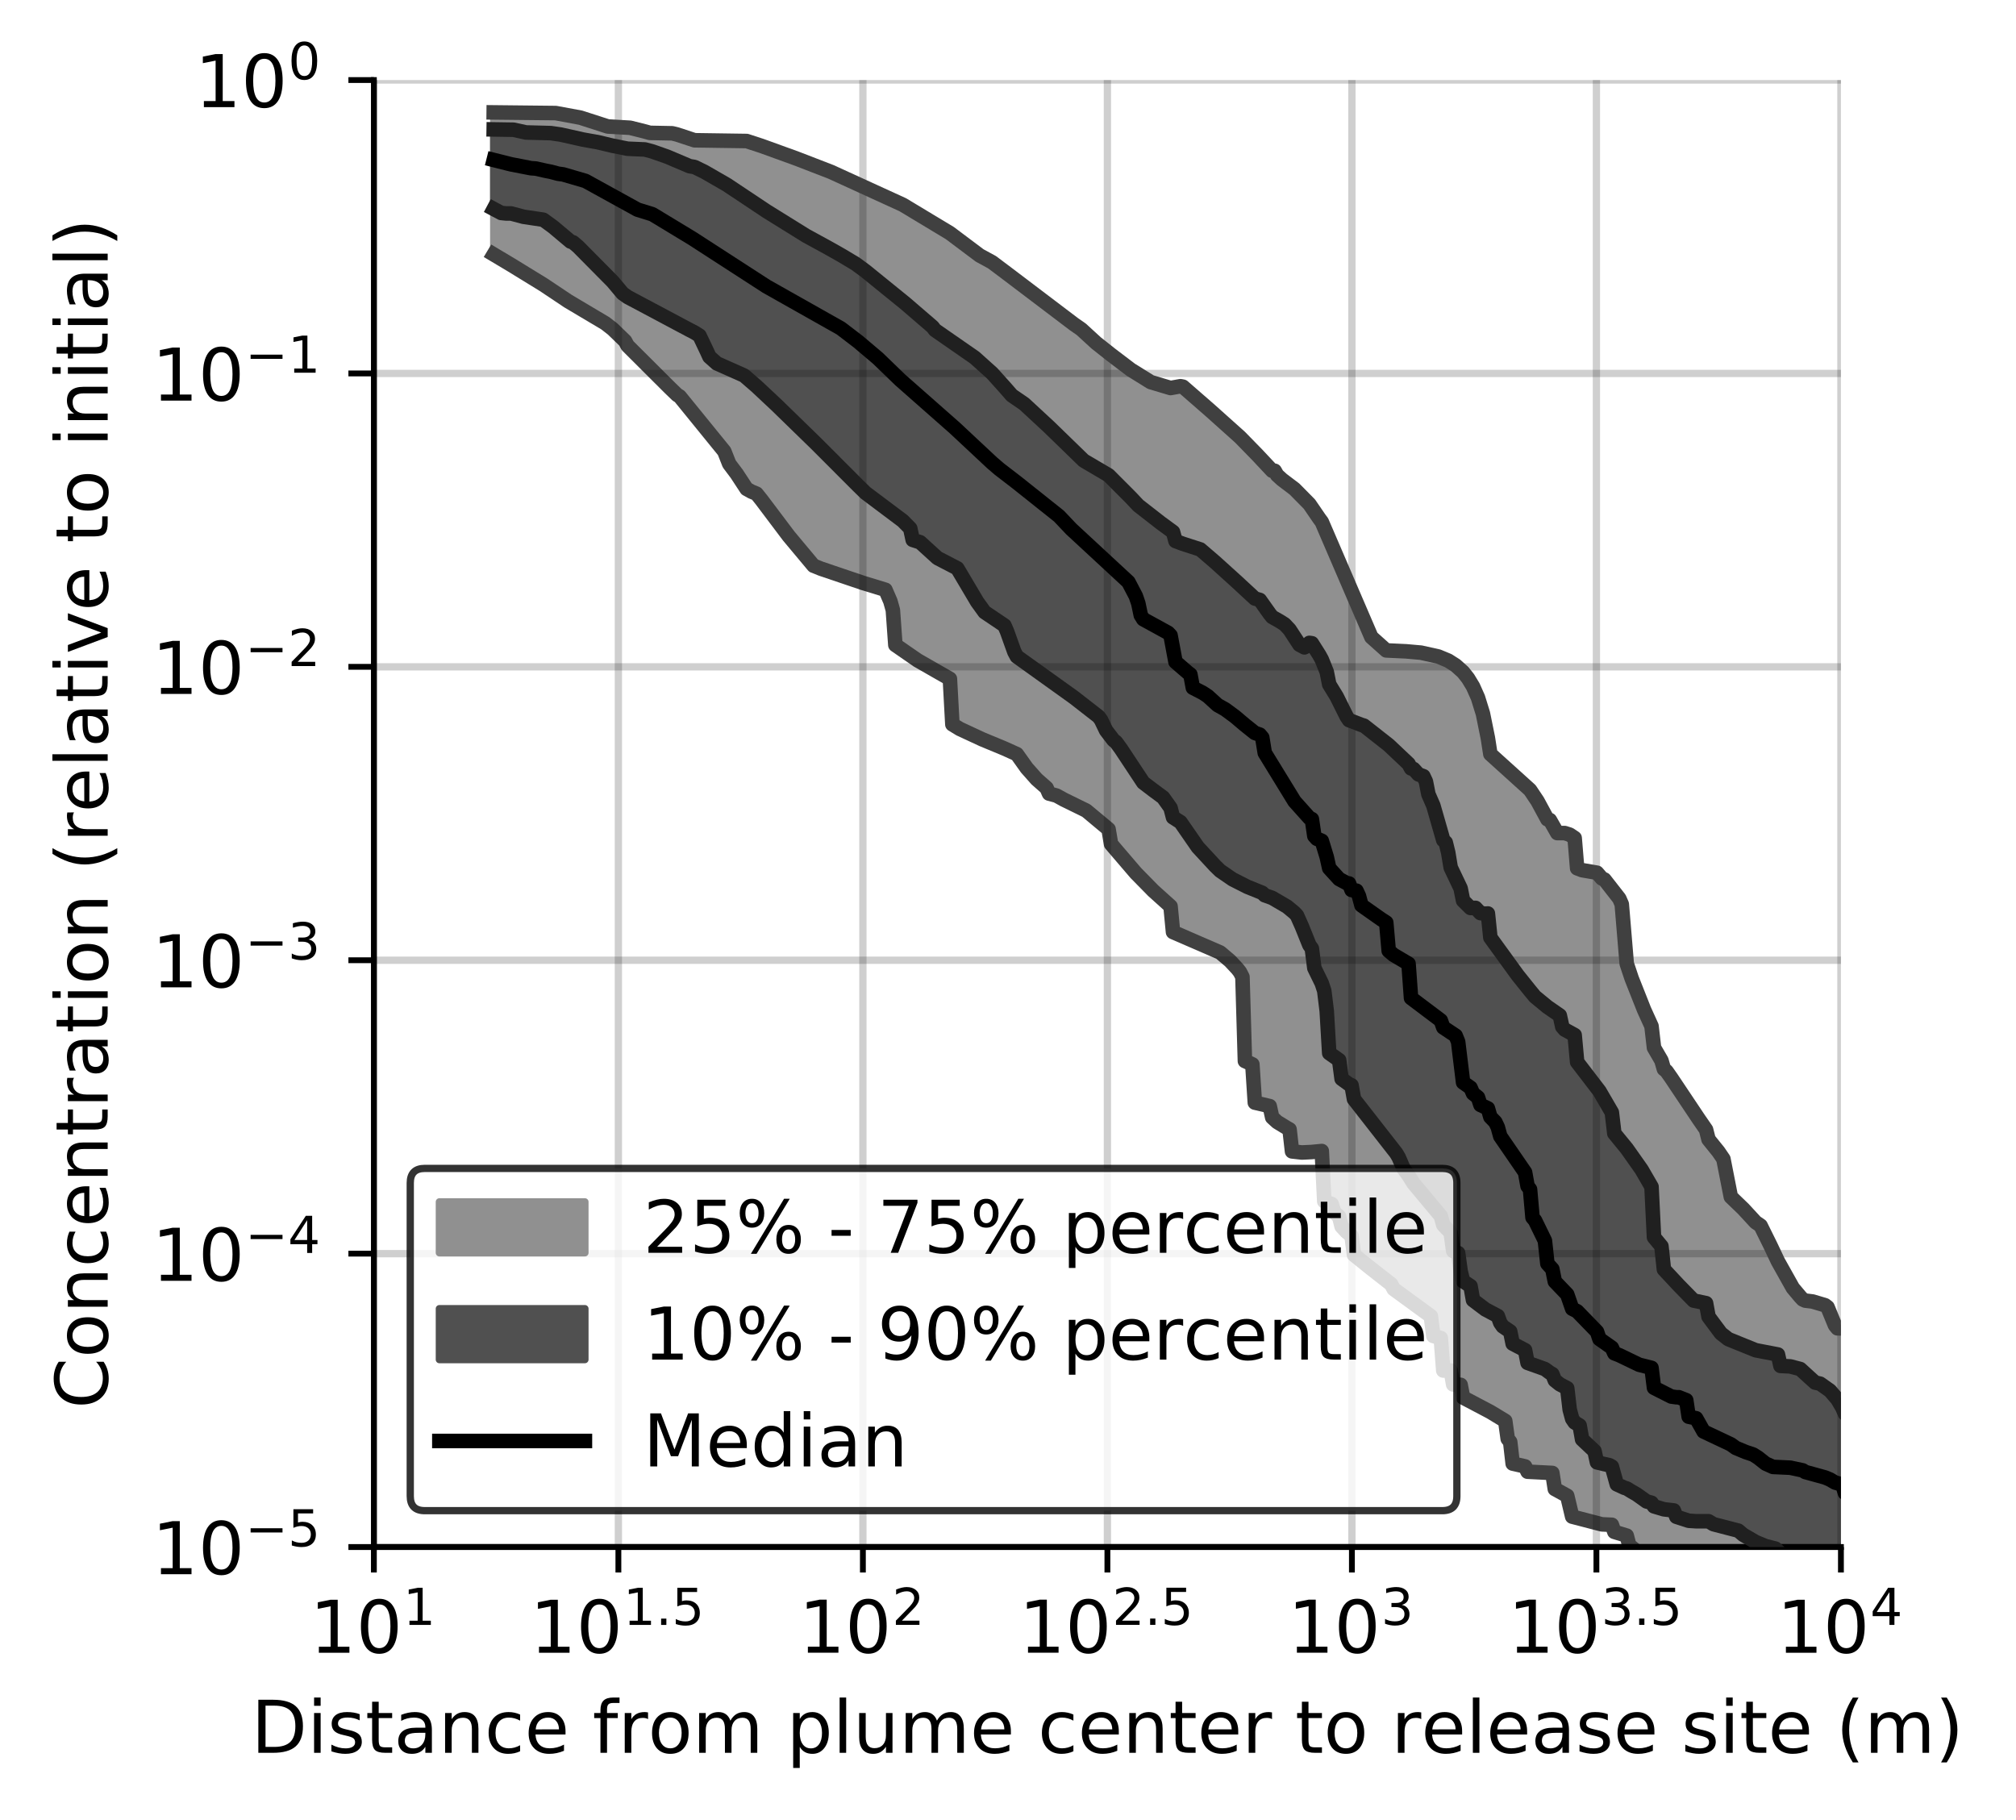 <?xml version="1.0" encoding="utf-8" standalone="no"?>
<!DOCTYPE svg PUBLIC "-//W3C//DTD SVG 1.1//EN"
  "http://www.w3.org/Graphics/SVG/1.1/DTD/svg11.dtd">
<!-- Created with matplotlib (https://matplotlib.org/) -->
<svg height="250.155pt" version="1.1" viewBox="0 0 277.037 250.155" width="277.037pt" xmlns="http://www.w3.org/2000/svg" xmlns:xlink="http://www.w3.org/1999/xlink">
 <defs>
  <style type="text/css">
*{stroke-linecap:butt;stroke-linejoin:round;}
  </style>
 </defs>
 <g id="figure_1">
  <g id="patch_1">
   <path d="M 0 250.155 
L 277.037 250.155 
L 277.037 0 
L 0 0 
z
" style="fill:#ffffff;"/>
  </g>
  <g id="axes_1">
   <g id="patch_2">
    <path d="M 51.378 212.599 
L 252.978 212.599 
L 252.978 10.999 
L 51.378 10.999 
z
" style="fill:#ffffff;"/>
   </g>
   <g id="PolyCollection_1">
    <defs>
     <path d="M 67.847 -234.707 
L 67.847 -215.185 
L 68.187 -214.965 
L 68.528 -214.764 
L 68.869 -214.564 
L 69.209 -214.363 
L 69.55 -214.163 
L 69.891 -213.963 
L 70.231 -213.762 
L 70.572 -213.562 
L 70.913 -213.361 
L 71.253 -213.161 
L 71.594 -212.961 
L 71.935 -212.76 
L 72.276 -212.56 
L 72.616 -212.358 
L 72.957 -212.156 
L 73.298 -211.954 
L 73.638 -211.752 
L 73.979 -211.518 
L 74.32 -211.281 
L 74.66 -211.044 
L 75.001 -210.806 
L 75.342 -210.569 
L 75.682 -210.332 
L 76.023 -210.095 
L 76.364 -209.857 
L 76.705 -209.62 
L 77.045 -209.383 
L 77.386 -209.159 
L 77.727 -208.964 
L 78.067 -208.769 
L 78.408 -208.574 
L 78.749 -208.379 
L 79.089 -208.183 
L 79.43 -207.988 
L 79.771 -207.792 
L 80.111 -207.596 
L 80.452 -207.401 
L 80.793 -207.205 
L 81.134 -207.009 
L 81.474 -206.813 
L 81.815 -206.618 
L 82.156 -206.402 
L 82.496 -206.178 
L 82.837 -205.954 
L 83.178 -205.73 
L 83.518 -205.506 
L 83.859 -205.262 
L 84.2 -204.933 
L 84.54 -204.603 
L 84.881 -204.273 
L 85.222 -203.944 
L 85.563 -203.614 
L 85.903 -203.284 
L 86.244 -202.653 
L 86.585 -202.32 
L 86.925 -201.988 
L 87.266 -201.649 
L 87.607 -201.332 
L 87.947 -201.009 
L 88.288 -200.686 
L 88.629 -200.362 
L 88.969 -200.039 
L 89.31 -199.716 
L 89.651 -199.393 
L 89.992 -199.07 
L 90.332 -198.722 
L 90.673 -198.351 
L 91.014 -197.981 
L 91.354 -197.612 
L 91.695 -197.243 
L 92.036 -196.873 
L 92.376 -196.504 
L 92.717 -196.135 
L 93.058 -195.885 
L 93.398 -195.679 
L 93.739 -195.264 
L 94.08 -194.85 
L 94.421 -194.435 
L 94.761 -194.02 
L 95.102 -193.606 
L 95.443 -193.191 
L 95.783 -192.777 
L 96.124 -192.362 
L 96.465 -191.948 
L 96.805 -191.529 
L 97.146 -191.105 
L 97.487 -190.68 
L 97.827 -190.255 
L 98.168 -189.831 
L 98.509 -189.406 
L 98.85 -188.981 
L 99.19 -188.557 
L 99.531 -188.132 
L 99.872 -187.195 
L 100.212 -186.41 
L 100.553 -185.986 
L 100.894 -185.562 
L 101.234 -185.049 
L 101.575 -184.53 
L 101.916 -184.01 
L 102.256 -183.491 
L 102.597 -182.972 
L 102.938 -182.714 
L 103.279 -182.593 
L 103.619 -182.458 
L 103.96 -182.314 
L 104.301 -181.934 
L 104.641 -181.465 
L 104.982 -180.997 
L 105.323 -180.526 
L 105.663 -180.046 
L 106.004 -179.541 
L 106.345 -179.037 
L 106.686 -178.526 
L 107.026 -178.119 
L 107.367 -177.712 
L 107.708 -177.305 
L 108.048 -176.898 
L 108.389 -176.49 
L 108.73 -176.082 
L 109.07 -175.675 
L 109.411 -175.267 
L 109.752 -174.86 
L 110.092 -174.451 
L 110.433 -174.043 
L 110.774 -173.635 
L 111.115 -173.227 
L 111.455 -172.819 
L 111.796 -172.414 
L 112.137 -172.244 
L 112.477 -172.125 
L 112.818 -172.005 
L 113.159 -171.882 
L 113.499 -171.76 
L 113.84 -171.637 
L 114.181 -171.513 
L 114.521 -171.388 
L 114.862 -171.264 
L 115.203 -171.14 
L 115.544 -171.016 
L 115.884 -170.891 
L 116.225 -170.767 
L 116.566 -170.642 
L 116.906 -170.536 
L 117.247 -170.437 
L 117.588 -170.338 
L 117.928 -170.239 
L 118.269 -170.14 
L 118.61 -170.041 
L 118.95 -169.942 
L 119.291 -169.842 
L 119.632 -169.74 
L 119.973 -169.639 
L 120.313 -169.537 
L 120.654 -169.436 
L 120.995 -169.334 
L 121.335 -169.233 
L 121.676 -169.105 
L 122.017 -168.399 
L 122.357 -167.527 
L 122.698 -166.313 
L 123.039 -161.523 
L 123.379 -161.273 
L 123.72 -161.023 
L 124.061 -160.774 
L 124.402 -160.523 
L 124.742 -160.273 
L 125.083 -160.051 
L 125.424 -159.83 
L 125.764 -159.609 
L 126.105 -159.404 
L 126.446 -159.2 
L 126.786 -158.996 
L 127.127 -158.791 
L 127.468 -158.587 
L 127.808 -158.383 
L 128.149 -158.179 
L 128.49 -157.974 
L 128.831 -157.77 
L 129.171 -157.588 
L 129.512 -157.408 
L 129.853 -157.228 
L 130.193 -157.049 
L 130.534 -156.869 
L 130.875 -150.61 
L 131.215 -150.373 
L 131.556 -150.16 
L 131.897 -149.988 
L 132.237 -149.816 
L 132.578 -149.644 
L 132.919 -149.485 
L 133.26 -149.331 
L 133.6 -149.177 
L 133.941 -149.024 
L 134.282 -148.87 
L 134.622 -148.716 
L 134.963 -148.562 
L 135.304 -148.409 
L 135.644 -148.255 
L 135.985 -148.101 
L 136.326 -147.954 
L 136.666 -147.821 
L 137.007 -147.688 
L 137.348 -147.555 
L 137.689 -147.422 
L 138.029 -147.289 
L 138.37 -147.156 
L 138.711 -147.023 
L 139.051 -146.89 
L 139.392 -146.757 
L 139.733 -146.52 
L 140.073 -146.008 
L 140.414 -145.496 
L 140.755 -145.011 
L 141.095 -144.609 
L 141.436 -144.206 
L 141.777 -143.804 
L 142.118 -143.401 
L 142.458 -143.072 
L 142.799 -142.772 
L 143.14 -142.472 
L 143.48 -142.172 
L 143.821 -141.872 
L 144.162 -141.097 
L 144.502 -141.025 
L 144.843 -140.952 
L 145.184 -140.826 
L 145.524 -140.61 
L 145.865 -140.417 
L 146.206 -140.263 
L 146.547 -140.109 
L 146.887 -139.954 
L 147.228 -139.799 
L 147.569 -139.644 
L 147.909 -139.512 
L 148.25 -139.383 
L 148.591 -139.254 
L 148.931 -139.036 
L 149.272 -138.759 
L 149.613 -138.481 
L 149.953 -138.197 
L 150.294 -137.913 
L 150.635 -137.628 
L 150.976 -137.342 
L 151.316 -137.056 
L 151.657 -136.771 
L 151.998 -136.486 
L 152.338 -136.201 
L 152.679 -134.167 
L 153.02 -133.817 
L 153.36 -133.391 
L 153.701 -132.969 
L 154.042 -132.547 
L 154.382 -132.137 
L 154.723 -131.728 
L 155.064 -131.332 
L 155.405 -130.941 
L 155.745 -130.56 
L 156.086 -130.185 
L 156.427 -129.816 
L 156.767 -129.457 
L 157.108 -129.1 
L 157.449 -128.757 
L 157.789 -128.413 
L 158.13 -128.083 
L 158.471 -127.755 
L 158.811 -127.434 
L 159.152 -127.118 
L 159.493 -126.806 
L 159.834 -126.501 
L 160.174 -126.196 
L 160.515 -125.9 
L 160.856 -125.605 
L 161.196 -122.071 
L 161.537 -121.929 
L 161.878 -121.788 
L 162.218 -121.647 
L 162.559 -121.506 
L 162.9 -121.366 
L 163.24 -121.223 
L 163.581 -121.08 
L 163.922 -120.938 
L 164.263 -120.796 
L 164.603 -120.654 
L 164.944 -120.508 
L 165.285 -120.361 
L 165.625 -120.215 
L 165.966 -120.069 
L 166.307 -119.923 
L 166.647 -119.774 
L 166.988 -119.624 
L 167.329 -119.475 
L 167.669 -119.265 
L 168.01 -118.999 
L 168.351 -118.715 
L 168.692 -118.418 
L 169.032 -118.109 
L 169.373 -117.774 
L 169.714 -117.409 
L 170.054 -117.012 
L 170.395 -116.574 
L 170.736 -115.908 
L 171.076 -104.348 
L 171.417 -104.189 
L 171.758 -104.035 
L 172.098 -103.891 
L 172.439 -98.633 
L 172.78 -98.544 
L 173.121 -98.457 
L 173.461 -98.377 
L 173.802 -98.297 
L 174.143 -98.222 
L 174.483 -98.149 
L 174.824 -96.599 
L 175.165 -96.252 
L 175.505 -95.975 
L 175.846 -95.742 
L 176.187 -95.533 
L 176.527 -95.336 
L 176.868 -95.141 
L 177.209 -94.951 
L 177.55 -91.93 
L 177.89 -91.873 
L 178.231 -91.828 
L 178.572 -91.792 
L 178.912 -91.776 
L 179.253 -91.774 
L 179.594 -91.783 
L 179.934 -91.809 
L 180.275 -91.844 
L 180.616 -91.886 
L 180.956 -91.929 
L 181.297 -91.967 
L 181.638 -91.978 
L 181.979 -85.07 
L 182.319 -84.943 
L 182.66 -84.816 
L 183.001 -84.688 
L 183.341 -83.572 
L 183.682 -83.256 
L 184.023 -82.954 
L 184.363 -81.615 
L 184.704 -81.164 
L 185.045 -80.878 
L 185.385 -80.602 
L 185.726 -80.327 
L 186.067 -77.712 
L 186.408 -77.421 
L 186.748 -77.137 
L 187.089 -76.862 
L 187.43 -76.59 
L 187.77 -76.324 
L 188.111 -76.06 
L 188.452 -75.798 
L 188.792 -75.539 
L 189.133 -75.281 
L 189.474 -75.023 
L 189.814 -74.765 
L 190.155 -74.506 
L 190.496 -74.24 
L 190.837 -73.964 
L 191.177 -73.666 
L 191.518 -73.016 
L 191.859 -72.76 
L 192.199 -72.502 
L 192.54 -72.243 
L 192.881 -71.984 
L 193.221 -71.725 
L 193.562 -71.466 
L 193.903 -71.211 
L 194.243 -70.957 
L 194.584 -70.707 
L 194.925 -70.46 
L 195.266 -70.216 
L 195.606 -69.977 
L 195.947 -69.742 
L 196.288 -69.509 
L 196.628 -69.283 
L 196.969 -66.564 
L 197.31 -66.469 
L 197.65 -66.374 
L 197.991 -66.281 
L 198.332 -61.816 
L 198.672 -61.816 
L 199.013 -61.816 
L 199.354 -61.816 
L 199.695 -59.897 
L 200.035 -59.881 
L 200.376 -59.865 
L 200.717 -59.849 
L 201.057 -58.104 
L 201.398 -57.933 
L 201.739 -57.762 
L 202.079 -57.59 
L 202.42 -57.417 
L 202.761 -57.243 
L 203.101 -57.068 
L 203.442 -56.89 
L 203.783 -56.709 
L 204.124 -56.522 
L 204.464 -56.329 
L 204.805 -56.13 
L 205.146 -55.922 
L 205.486 -55.712 
L 205.827 -55.505 
L 206.168 -55.299 
L 206.508 -55.094 
L 206.849 -54.889 
L 207.19 -52.433 
L 207.53 -52.006 
L 207.871 -49.028 
L 208.212 -48.951 
L 208.553 -48.874 
L 208.893 -48.796 
L 209.234 -48.719 
L 209.575 -48.641 
L 209.915 -47.913 
L 210.256 -47.895 
L 210.597 -47.878 
L 210.937 -47.861 
L 211.278 -47.844 
L 211.619 -47.827 
L 211.959 -47.81 
L 212.3 -47.793 
L 212.641 -47.775 
L 212.982 -47.756 
L 213.322 -47.737 
L 213.663 -45.535 
L 214.004 -45.362 
L 214.344 -45.187 
L 214.685 -45.013 
L 215.026 -44.836 
L 215.366 -44.603 
L 215.707 -43.237 
L 216.048 -41.736 
L 216.388 -41.641 
L 216.729 -41.551 
L 217.07 -41.458 
L 217.411 -41.362 
L 217.751 -41.262 
L 218.092 -41.158 
L 218.433 -41.047 
L 218.773 -40.928 
L 219.114 -40.804 
L 219.455 -40.707 
L 219.795 -40.691 
L 220.136 -40.675 
L 220.477 -40.657 
L 220.817 -40.639 
L 221.158 -40.623 
L 221.499 -40.615 
L 221.84 -39.645 
L 222.18 -39.548 
L 222.521 -39.447 
L 222.862 -39.344 
L 223.202 -39.236 
L 223.543 -39.126 
L 223.884 -37.82 
L 224.224 -37.551 
L 224.565 -37.279 
L 224.906 -37.008 
L 225.246 -36.734 
L 225.587 -36.456 
L 225.928 -36.165 
L 226.269 -35.855 
L 226.609 -35.527 
L 226.95 -35.183 
L 227.291 -34.881 
L 227.631 -34.661 
L 227.972 -34.455 
L 228.313 -34.281 
L 228.653 -34.109 
L 228.994 -33.916 
L 229.335 -33.72 
L 229.675 -33.527 
L 230.016 -33.34 
L 230.357 -33.155 
L 230.698 -32.972 
L 231.038 -32.789 
L 231.379 -32.602 
L 231.72 -32.411 
L 232.06 -32.299 
L 232.401 -32.266 
L 232.742 -32.231 
L 233.082 -32.198 
L 233.423 -32.177 
L 233.764 -32.177 
L 234.104 -32.177 
L 234.445 -32.177 
L 234.786 -32.177 
L 235.127 -32.177 
L 235.467 -32.128 
L 235.808 -31.804 
L 236.149 -31.487 
L 236.489 -31.177 
L 236.83 -30.867 
L 237.171 -30.567 
L 237.511 -30.527 
L 237.852 -30.498 
L 238.193 -30.469 
L 238.533 -30.44 
L 238.874 -30.411 
L 239.215 -30.408 
L 239.556 -30.408 
L 239.896 -30.408 
L 240.237 -30.408 
L 240.578 -30.408 
L 240.918 -30.408 
L 241.259 -30.408 
L 241.6 -30.408 
L 241.94 -30.408 
L 242.281 -30.165 
L 242.622 -29.762 
L 242.962 -29.366 
L 243.303 -29.063 
L 243.644 -28.972 
L 243.985 -28.089 
L 244.325 -27.634 
L 244.666 -27.311 
L 245.007 -27 
L 245.347 -26.702 
L 245.688 -26.415 
L 246.029 -26.343 
L 246.369 -26.312 
L 246.71 -26.28 
L 247.051 -26.249 
L 247.391 -26.217 
L 247.732 -26.184 
L 248.073 -26.151 
L 248.414 -26.116 
L 248.754 -26.079 
L 249.095 -26.041 
L 249.436 -26.003 
L 249.776 -25.963 
L 250.117 -25.923 
L 250.458 -25.922 
L 250.798 -25.922 
L 251.139 -25.922 
L 251.48 -25.922 
L 251.82 -25.891 
L 252.161 -25.586 
L 252.502 -25.274 
L 252.843 -24.952 
L 253.183 -24.616 
L 253.524 -24.263 
L 253.865 -23.895 
L 254.205 -23.512 
L 254.546 -23.108 
L 254.887 -22.678 
L 255.227 -22.255 
L 255.568 -22.255 
L 255.909 -22.255 
L 256.25 -22.255 
L 256.59 -22.255 
L 256.931 -21.683 
L 257.272 -21.683 
L 257.612 -21.493 
L 257.953 -19.768 
L 258.294 -19.768 
L 258.634 -19.768 
L 258.975 -19.768 
L 259.316 -19.768 
L 259.656 -19.768 
L 259.997 -19.768 
L 260.338 -19.768 
L 260.679 -19.768 
L 261.019 -19.768 
L 261.36 -19.768 
L 261.701 -19.768 
L 262.041 -19.768 
L 262.382 -19.768 
L 262.723 -19.768 
L 263.063 -19.768 
L 263.404 -19.768 
L 263.745 -19.768 
L 263.745 -62.19 
L 263.745 -62.19 
L 263.404 -62.19 
L 263.063 -62.19 
L 262.723 -62.19 
L 262.382 -62.19 
L 262.041 -62.19 
L 261.701 -62.19 
L 261.36 -62.19 
L 261.019 -62.19 
L 260.679 -62.19 
L 260.338 -62.19 
L 259.997 -62.19 
L 259.656 -62.19 
L 259.316 -62.19 
L 258.975 -62.19 
L 258.634 -62.19 
L 258.294 -62.19 
L 257.953 -62.19 
L 257.612 -62.19 
L 257.272 -62.19 
L 256.931 -62.19 
L 256.59 -64.108 
L 256.25 -64.108 
L 255.909 -64.108 
L 255.568 -67.54 
L 255.227 -67.554 
L 254.887 -67.574 
L 254.546 -67.599 
L 254.205 -67.616 
L 253.865 -67.616 
L 253.524 -67.616 
L 253.183 -67.616 
L 252.843 -67.616 
L 252.502 -67.616 
L 252.161 -68.034 
L 251.82 -68.817 
L 251.48 -69.652 
L 251.139 -70.527 
L 250.798 -70.786 
L 250.458 -70.89 
L 250.117 -70.996 
L 249.776 -71.101 
L 249.436 -71.202 
L 249.095 -71.298 
L 248.754 -71.378 
L 248.414 -71.401 
L 248.073 -71.425 
L 247.732 -71.583 
L 247.391 -71.948 
L 247.051 -72.317 
L 246.71 -72.707 
L 246.369 -73.163 
L 246.029 -73.715 
L 245.688 -74.348 
L 245.347 -74.965 
L 245.007 -75.574 
L 244.666 -76.181 
L 244.325 -76.812 
L 243.985 -77.454 
L 243.644 -78.159 
L 243.303 -78.97 
L 242.962 -79.712 
L 242.622 -80.404 
L 242.281 -81.072 
L 241.94 -81.726 
L 241.6 -82.004 
L 241.259 -82.192 
L 240.918 -82.382 
L 240.578 -82.729 
L 240.237 -83.209 
L 239.896 -83.643 
L 239.556 -84.037 
L 239.215 -84.398 
L 238.874 -84.736 
L 238.533 -85.06 
L 238.193 -85.372 
L 237.852 -85.676 
L 237.511 -87.357 
L 237.171 -89.297 
L 236.83 -90.882 
L 236.489 -91.389 
L 236.149 -91.882 
L 235.808 -92.34 
L 235.467 -92.78 
L 235.127 -93.189 
L 234.786 -93.572 
L 234.445 -94.916 
L 234.104 -95.42 
L 233.764 -95.913 
L 233.423 -96.395 
L 233.082 -96.891 
L 232.742 -97.387 
L 232.401 -97.887 
L 232.06 -98.394 
L 231.72 -98.911 
L 231.379 -99.424 
L 231.038 -99.933 
L 230.698 -100.439 
L 230.357 -100.957 
L 230.016 -101.477 
L 229.675 -102.004 
L 229.335 -102.536 
L 228.994 -102.972 
L 228.653 -103.239 
L 228.313 -104.415 
L 227.972 -104.972 
L 227.631 -105.564 
L 227.291 -106.17 
L 226.95 -109.134 
L 226.609 -109.85 
L 226.269 -110.607 
L 225.928 -111.386 
L 225.587 -112.195 
L 225.246 -113.036 
L 224.906 -113.892 
L 224.565 -114.771 
L 224.224 -115.69 
L 223.884 -116.587 
L 223.543 -117.733 
L 223.202 -121.247 
L 222.862 -125.89 
L 222.521 -126.678 
L 222.18 -127.091 
L 221.84 -127.518 
L 221.499 -127.954 
L 221.158 -128.396 
L 220.817 -128.843 
L 220.477 -129.293 
L 220.136 -129.436 
L 219.795 -129.796 
L 219.455 -130.224 
L 219.114 -130.283 
L 218.773 -130.344 
L 218.433 -130.408 
L 218.092 -130.474 
L 217.751 -130.536 
L 217.411 -130.576 
L 217.07 -130.677 
L 216.729 -130.835 
L 216.388 -134.995 
L 216.048 -135.26 
L 215.707 -135.455 
L 215.366 -135.587 
L 215.026 -135.671 
L 214.685 -135.709 
L 214.344 -135.704 
L 214.004 -135.671 
L 213.663 -136.279 
L 213.322 -136.89 
L 212.982 -137.466 
L 212.641 -137.561 
L 212.3 -138.044 
L 211.959 -138.719 
L 211.619 -139.395 
L 211.278 -140.078 
L 210.937 -140.763 
L 210.597 -141.121 
L 210.256 -141.602 
L 209.915 -141.898 
L 209.575 -142.196 
L 209.234 -142.495 
L 208.893 -142.794 
L 208.553 -143.106 
L 208.212 -143.419 
L 207.871 -143.731 
L 207.53 -144.051 
L 207.19 -144.372 
L 206.849 -144.687 
L 206.508 -145.011 
L 206.168 -145.322 
L 205.827 -145.624 
L 205.486 -145.925 
L 205.146 -146.228 
L 204.805 -146.529 
L 204.464 -148.726 
L 204.124 -150.589 
L 203.783 -152.087 
L 203.442 -153.299 
L 203.101 -154.286 
L 202.761 -155.106 
L 202.42 -155.812 
L 202.079 -156.414 
L 201.739 -156.936 
L 201.398 -157.401 
L 201.057 -157.801 
L 200.717 -158.141 
L 200.376 -158.458 
L 200.035 -158.718 
L 199.695 -158.965 
L 199.354 -159.175 
L 199.013 -159.369 
L 198.672 -159.535 
L 198.332 -159.688 
L 197.991 -159.817 
L 197.65 -159.937 
L 197.31 -160.029 
L 196.969 -160.12 
L 196.628 -160.195 
L 196.288 -160.271 
L 195.947 -160.339 
L 195.606 -160.405 
L 195.266 -160.467 
L 194.925 -160.512 
L 194.584 -160.557 
L 194.243 -160.589 
L 193.903 -160.611 
L 193.562 -160.633 
L 193.221 -160.648 
L 192.881 -160.659 
L 192.54 -160.67 
L 192.199 -160.681 
L 191.859 -160.692 
L 191.518 -160.703 
L 191.177 -160.716 
L 190.837 -160.745 
L 190.496 -160.775 
L 190.155 -160.872 
L 189.814 -161.252 
L 189.474 -161.63 
L 189.133 -161.958 
L 188.792 -162.276 
L 188.452 -162.601 
L 188.111 -163.377 
L 187.77 -164.197 
L 187.43 -165.032 
L 187.089 -165.876 
L 186.748 -166.747 
L 186.408 -167.602 
L 186.067 -168.438 
L 185.726 -169.246 
L 185.385 -170.044 
L 185.045 -170.826 
L 184.704 -171.607 
L 184.363 -172.392 
L 184.023 -173.176 
L 183.682 -173.958 
L 183.341 -174.74 
L 183.001 -175.52 
L 182.66 -176.304 
L 182.319 -177.075 
L 181.979 -177.649 
L 181.638 -178.435 
L 181.297 -178.893 
L 180.956 -179.328 
L 180.616 -179.791 
L 180.275 -180.337 
L 179.934 -180.883 
L 179.594 -181.39 
L 179.253 -181.688 
L 178.912 -181.986 
L 178.572 -182.302 
L 178.231 -182.628 
L 177.89 -182.953 
L 177.55 -183.278 
L 177.209 -183.525 
L 176.868 -183.761 
L 176.527 -183.997 
L 176.187 -184.243 
L 175.846 -184.506 
L 175.505 -184.863 
L 175.165 -185.46 
L 174.824 -185.462 
L 174.483 -185.796 
L 174.143 -186.165 
L 173.802 -186.534 
L 173.461 -186.903 
L 173.121 -187.273 
L 172.78 -187.642 
L 172.439 -188.021 
L 172.098 -188.4 
L 171.758 -188.76 
L 171.417 -189.091 
L 171.076 -189.422 
L 170.736 -189.753 
L 170.395 -190.084 
L 170.054 -190.415 
L 169.714 -190.746 
L 169.373 -191.061 
L 169.032 -191.36 
L 168.692 -191.659 
L 168.351 -191.961 
L 168.01 -192.263 
L 167.669 -192.565 
L 167.329 -192.864 
L 166.988 -193.158 
L 166.647 -193.452 
L 166.307 -193.746 
L 165.966 -194.04 
L 165.625 -194.334 
L 165.285 -194.617 
L 164.944 -194.893 
L 164.603 -195.177 
L 164.263 -195.481 
L 163.922 -195.785 
L 163.581 -196.089 
L 163.24 -196.394 
L 162.9 -196.704 
L 162.559 -197.014 
L 162.218 -197.08 
L 161.878 -197.019 
L 161.537 -196.957 
L 161.196 -196.895 
L 160.856 -196.834 
L 160.515 -196.928 
L 160.174 -197.048 
L 159.834 -197.168 
L 159.493 -197.264 
L 159.152 -197.358 
L 158.811 -197.453 
L 158.471 -197.549 
L 158.13 -197.648 
L 157.789 -197.798 
L 157.449 -198.019 
L 157.108 -198.239 
L 156.767 -198.459 
L 156.427 -198.68 
L 156.086 -198.9 
L 155.745 -199.121 
L 155.405 -199.341 
L 155.064 -199.562 
L 154.723 -199.783 
L 154.382 -200.05 
L 154.042 -200.321 
L 153.701 -200.592 
L 153.36 -200.864 
L 153.02 -201.137 
L 152.679 -201.411 
L 152.338 -201.686 
L 151.998 -201.96 
L 151.657 -202.234 
L 151.316 -202.509 
L 150.976 -202.779 
L 150.635 -203.028 
L 150.294 -203.276 
L 149.953 -203.56 
L 149.613 -203.896 
L 149.272 -204.231 
L 148.931 -204.567 
L 148.591 -204.902 
L 148.25 -205.163 
L 147.909 -205.389 
L 147.569 -205.614 
L 147.228 -205.839 
L 146.887 -206.065 
L 146.547 -206.29 
L 146.206 -206.521 
L 145.865 -206.786 
L 145.524 -207.051 
L 145.184 -207.317 
L 144.843 -207.582 
L 144.502 -207.847 
L 144.162 -208.113 
L 143.821 -208.373 
L 143.48 -208.633 
L 143.14 -208.892 
L 142.799 -209.152 
L 142.458 -209.411 
L 142.118 -209.671 
L 141.777 -209.937 
L 141.436 -210.212 
L 141.095 -210.486 
L 140.755 -210.749 
L 140.414 -211.012 
L 140.073 -211.274 
L 139.733 -211.537 
L 139.392 -211.8 
L 139.051 -212.062 
L 138.711 -212.325 
L 138.37 -212.588 
L 138.029 -212.85 
L 137.689 -213.113 
L 137.348 -213.374 
L 137.007 -213.636 
L 136.666 -213.889 
L 136.326 -214.122 
L 135.985 -214.356 
L 135.644 -214.567 
L 135.304 -214.728 
L 134.963 -214.89 
L 134.622 -215.051 
L 134.282 -215.212 
L 133.941 -215.467 
L 133.6 -215.732 
L 133.26 -215.998 
L 132.919 -216.263 
L 132.578 -216.528 
L 132.237 -216.794 
L 131.897 -217.059 
L 131.556 -217.325 
L 131.215 -217.59 
L 130.875 -217.855 
L 130.534 -218.119 
L 130.193 -218.38 
L 129.853 -218.605 
L 129.512 -218.806 
L 129.171 -219.006 
L 128.831 -219.207 
L 128.49 -219.408 
L 128.149 -219.609 
L 127.808 -219.81 
L 127.468 -220.011 
L 127.127 -220.212 
L 126.786 -220.413 
L 126.446 -220.614 
L 126.105 -220.814 
L 125.764 -221.015 
L 125.424 -221.216 
L 125.083 -221.417 
L 124.742 -221.618 
L 124.402 -221.819 
L 124.061 -222.02 
L 123.72 -222.221 
L 123.379 -222.412 
L 123.039 -222.591 
L 122.698 -222.743 
L 122.357 -222.895 
L 122.017 -223.046 
L 121.676 -223.198 
L 121.335 -223.35 
L 120.995 -223.502 
L 120.654 -223.654 
L 120.313 -223.805 
L 119.973 -223.957 
L 119.632 -224.109 
L 119.291 -224.261 
L 118.95 -224.413 
L 118.61 -224.564 
L 118.269 -224.716 
L 117.928 -224.868 
L 117.588 -225.02 
L 117.247 -225.172 
L 116.906 -225.323 
L 116.566 -225.475 
L 116.225 -225.627 
L 115.884 -225.779 
L 115.544 -225.931 
L 115.203 -226.082 
L 114.862 -226.234 
L 114.521 -226.386 
L 114.181 -226.538 
L 113.84 -226.69 
L 113.499 -226.829 
L 113.159 -226.959 
L 112.818 -227.09 
L 112.477 -227.22 
L 112.137 -227.35 
L 111.796 -227.481 
L 111.455 -227.611 
L 111.115 -227.741 
L 110.774 -227.871 
L 110.433 -228.002 
L 110.092 -228.131 
L 109.752 -228.256 
L 109.411 -228.381 
L 109.07 -228.505 
L 108.73 -228.63 
L 108.389 -228.755 
L 108.048 -228.879 
L 107.708 -229.004 
L 107.367 -229.129 
L 107.026 -229.253 
L 106.686 -229.378 
L 106.345 -229.503 
L 106.004 -229.627 
L 105.663 -229.752 
L 105.323 -229.876 
L 104.982 -229.992 
L 104.641 -230.107 
L 104.301 -230.222 
L 103.96 -230.338 
L 103.619 -230.453 
L 103.279 -230.568 
L 102.938 -230.684 
L 102.597 -230.777 
L 102.256 -230.79 
L 101.916 -230.802 
L 101.575 -230.815 
L 101.234 -230.828 
L 100.894 -230.838 
L 100.553 -230.847 
L 100.212 -230.855 
L 99.872 -230.864 
L 99.531 -230.872 
L 99.19 -230.879 
L 98.85 -230.879 
L 98.509 -230.879 
L 98.168 -230.879 
L 97.827 -230.879 
L 97.487 -230.879 
L 97.146 -230.879 
L 96.805 -230.879 
L 96.465 -230.879 
L 96.124 -230.879 
L 95.783 -230.879 
L 95.443 -230.879 
L 95.102 -230.981 
L 94.761 -231.095 
L 94.421 -231.21 
L 94.08 -231.324 
L 93.739 -231.438 
L 93.398 -231.553 
L 93.058 -231.667 
L 92.717 -231.781 
L 92.376 -231.836 
L 92.036 -231.848 
L 91.695 -231.861 
L 91.354 -231.874 
L 91.014 -231.886 
L 90.673 -231.896 
L 90.332 -231.896 
L 89.992 -231.896 
L 89.651 -231.896 
L 89.31 -231.896 
L 88.969 -231.952 
L 88.629 -232.086 
L 88.288 -232.219 
L 87.947 -232.352 
L 87.607 -232.486 
L 87.266 -232.517 
L 86.925 -232.522 
L 86.585 -232.597 
L 86.244 -232.679 
L 85.903 -232.694 
L 85.563 -232.706 
L 85.222 -232.718 
L 84.881 -232.73 
L 84.54 -232.741 
L 84.2 -232.753 
L 83.859 -232.765 
L 83.518 -232.777 
L 83.178 -232.796 
L 82.837 -232.92 
L 82.496 -233.044 
L 82.156 -233.169 
L 81.815 -233.293 
L 81.474 -233.418 
L 81.134 -233.535 
L 80.793 -233.648 
L 80.452 -233.76 
L 80.111 -233.873 
L 79.771 -233.986 
L 79.43 -234.098 
L 79.089 -234.211 
L 78.749 -234.324 
L 78.408 -234.357 
L 78.067 -234.37 
L 77.727 -234.396 
L 77.386 -234.451 
L 77.045 -234.506 
L 76.705 -234.561 
L 76.364 -234.616 
L 76.023 -234.671 
L 75.682 -234.68 
L 75.342 -234.687 
L 75.001 -234.693 
L 74.66 -234.699 
L 74.32 -234.705 
L 73.979 -234.707 
L 73.638 -234.707 
L 73.298 -234.707 
L 72.957 -234.707 
L 72.616 -234.707 
L 72.276 -234.707 
L 71.935 -234.707 
L 71.594 -234.707 
L 71.253 -234.707 
L 70.913 -234.707 
L 70.572 -234.707 
L 70.231 -234.707 
L 69.891 -234.707 
L 69.55 -234.707 
L 69.209 -234.707 
L 68.869 -234.707 
L 68.528 -234.707 
L 68.187 -234.707 
L 67.847 -234.707 
z
" id="mf2f4a5bf2d" style="stroke:#909090;"/>
    </defs>
    <g clip-path="url(#pc332502feb)">
     <use style="fill:#909090;stroke:#909090;" x="0" xlink:href="#mf2f4a5bf2d" y="250.155"/>
    </g>
   </g>
   <g id="PolyCollection_2">
    <defs>
     <path d="M 67.847 -232.37 
L 67.847 -221.438 
L 68.187 -221.232 
L 68.528 -221.027 
L 68.869 -220.892 
L 69.209 -220.824 
L 69.55 -220.822 
L 69.891 -220.822 
L 70.231 -220.822 
L 70.572 -220.708 
L 70.913 -220.556 
L 71.253 -220.47 
L 71.594 -220.419 
L 71.935 -220.368 
L 72.276 -220.318 
L 72.616 -220.267 
L 72.957 -220.217 
L 73.298 -220.166 
L 73.638 -220.116 
L 73.979 -220.065 
L 74.32 -220.015 
L 74.66 -219.959 
L 75.001 -219.742 
L 75.342 -219.517 
L 75.682 -219.263 
L 76.023 -218.966 
L 76.364 -218.671 
L 76.705 -218.442 
L 77.045 -218.213 
L 77.386 -217.909 
L 77.727 -217.585 
L 78.067 -217.261 
L 78.408 -216.96 
L 78.749 -216.852 
L 79.089 -216.613 
L 79.43 -216.276 
L 79.771 -215.939 
L 80.111 -215.602 
L 80.452 -215.266 
L 80.793 -214.929 
L 81.134 -214.592 
L 81.474 -214.255 
L 81.815 -213.913 
L 82.156 -213.616 
L 82.496 -213.319 
L 82.837 -213.021 
L 83.178 -212.707 
L 83.518 -212.29 
L 83.859 -211.873 
L 84.2 -211.457 
L 84.54 -211.04 
L 84.881 -210.623 
L 85.222 -210.22 
L 85.563 -209.833 
L 85.903 -209.551 
L 86.244 -209.346 
L 86.585 -209.162 
L 86.925 -208.975 
L 87.266 -208.788 
L 87.607 -208.601 
L 87.947 -208.415 
L 88.288 -208.228 
L 88.629 -208.041 
L 88.969 -207.854 
L 89.31 -207.667 
L 89.651 -207.481 
L 89.992 -207.294 
L 90.332 -207.107 
L 90.673 -206.926 
L 91.014 -206.744 
L 91.354 -206.563 
L 91.695 -206.381 
L 92.036 -206.2 
L 92.376 -206.018 
L 92.717 -205.837 
L 93.058 -205.655 
L 93.398 -205.474 
L 93.739 -205.292 
L 94.08 -205.111 
L 94.421 -204.954 
L 94.761 -204.813 
L 95.102 -204.673 
L 95.443 -204.464 
L 95.783 -204.247 
L 96.124 -204.031 
L 96.465 -203.384 
L 96.805 -202.633 
L 97.146 -201.882 
L 97.487 -201.13 
L 97.827 -200.801 
L 98.168 -200.387 
L 98.509 -200.217 
L 98.85 -200.066 
L 99.19 -199.915 
L 99.531 -199.763 
L 99.872 -199.612 
L 100.212 -199.461 
L 100.553 -199.309 
L 100.894 -199.158 
L 101.234 -199.007 
L 101.575 -198.855 
L 101.916 -198.703 
L 102.256 -198.551 
L 102.597 -198.278 
L 102.938 -197.977 
L 103.279 -197.676 
L 103.619 -197.374 
L 103.96 -197.073 
L 104.301 -196.772 
L 104.641 -196.456 
L 104.982 -196.133 
L 105.323 -195.811 
L 105.663 -195.488 
L 106.004 -195.166 
L 106.345 -194.843 
L 106.686 -194.521 
L 107.026 -194.198 
L 107.367 -193.876 
L 107.708 -193.551 
L 108.048 -193.225 
L 108.389 -192.899 
L 108.73 -192.574 
L 109.07 -192.248 
L 109.411 -191.923 
L 109.752 -191.597 
L 110.092 -191.272 
L 110.433 -190.946 
L 110.774 -190.621 
L 111.115 -190.295 
L 111.455 -189.941 
L 111.796 -189.579 
L 112.137 -189.215 
L 112.477 -188.881 
L 112.818 -188.55 
L 113.159 -188.218 
L 113.499 -187.887 
L 113.84 -187.555 
L 114.181 -187.224 
L 114.521 -186.892 
L 114.862 -186.561 
L 115.203 -186.229 
L 115.544 -185.898 
L 115.884 -185.567 
L 116.225 -185.235 
L 116.566 -184.894 
L 116.906 -184.524 
L 117.247 -184.155 
L 117.588 -183.785 
L 117.928 -183.415 
L 118.269 -183.045 
L 118.61 -182.676 
L 118.95 -182.416 
L 119.291 -182.165 
L 119.632 -181.915 
L 119.973 -181.664 
L 120.313 -181.414 
L 120.654 -181.164 
L 120.995 -180.904 
L 121.335 -180.644 
L 121.676 -180.384 
L 122.017 -180.124 
L 122.357 -179.865 
L 122.698 -179.612 
L 123.039 -179.443 
L 123.379 -179.206 
L 123.72 -178.903 
L 124.061 -178.581 
L 124.402 -178.234 
L 124.742 -177.887 
L 125.083 -177.541 
L 125.424 -175.962 
L 125.764 -175.855 
L 126.105 -175.747 
L 126.446 -175.636 
L 126.786 -175.309 
L 127.127 -174.961 
L 127.468 -174.62 
L 127.808 -174.284 
L 128.149 -173.948 
L 128.49 -173.631 
L 128.831 -173.466 
L 129.171 -173.302 
L 129.512 -173.137 
L 129.853 -172.972 
L 130.193 -172.795 
L 130.534 -172.609 
L 130.875 -172.424 
L 131.215 -172.238 
L 131.556 -172.053 
L 131.897 -171.457 
L 132.237 -170.862 
L 132.578 -170.267 
L 132.919 -169.672 
L 133.26 -169.077 
L 133.6 -168.482 
L 133.941 -167.943 
L 134.282 -167.451 
L 134.622 -166.96 
L 134.963 -166.464 
L 135.304 -166.038 
L 135.644 -165.794 
L 135.985 -165.55 
L 136.326 -165.307 
L 136.666 -165.064 
L 137.007 -164.821 
L 137.348 -164.607 
L 137.689 -164.405 
L 138.029 -164.202 
L 138.37 -163.422 
L 138.711 -162.36 
L 139.051 -161.394 
L 139.392 -160.572 
L 139.733 -159.937 
L 140.073 -159.698 
L 140.414 -159.457 
L 140.755 -159.215 
L 141.095 -158.978 
L 141.436 -158.745 
L 141.777 -158.512 
L 142.118 -158.279 
L 142.458 -158.046 
L 142.799 -157.801 
L 143.14 -157.56 
L 143.48 -157.319 
L 143.821 -157.078 
L 144.162 -156.837 
L 144.502 -156.596 
L 144.843 -156.353 
L 145.184 -156.101 
L 145.524 -155.848 
L 145.865 -155.596 
L 146.206 -155.343 
L 146.547 -155.091 
L 146.887 -154.838 
L 147.228 -154.579 
L 147.569 -154.32 
L 147.909 -154.062 
L 148.25 -153.803 
L 148.591 -153.544 
L 148.931 -153.283 
L 149.272 -153.016 
L 149.613 -152.749 
L 149.953 -152.482 
L 150.294 -152.216 
L 150.635 -151.948 
L 150.976 -151.67 
L 151.316 -151.195 
L 151.657 -150.467 
L 151.998 -149.775 
L 152.338 -149.294 
L 152.679 -148.698 
L 153.02 -148.437 
L 153.36 -148.176 
L 153.701 -147.767 
L 154.042 -147.241 
L 154.382 -146.71 
L 154.723 -146.178 
L 155.064 -145.646 
L 155.405 -145.115 
L 155.745 -144.588 
L 156.086 -144.06 
L 156.427 -143.564 
L 156.767 -143.071 
L 157.108 -142.609 
L 157.449 -142.316 
L 157.789 -142.045 
L 158.13 -141.807 
L 158.471 -141.57 
L 158.811 -141.33 
L 159.152 -141.101 
L 159.493 -140.873 
L 159.834 -140.563 
L 160.174 -140.089 
L 160.515 -139.614 
L 160.856 -139.133 
L 161.196 -137.828 
L 161.537 -137.542 
L 161.878 -137.395 
L 162.218 -137.181 
L 162.559 -136.676 
L 162.9 -136.172 
L 163.24 -135.664 
L 163.581 -135.15 
L 163.922 -134.561 
L 164.263 -134.078 
L 164.603 -133.736 
L 164.944 -133.388 
L 165.285 -133.036 
L 165.625 -132.674 
L 165.966 -132.293 
L 166.307 -131.897 
L 166.647 -131.527 
L 166.988 -131.157 
L 167.329 -130.794 
L 167.669 -130.493 
L 168.01 -130.236 
L 168.351 -129.995 
L 168.692 -129.769 
L 169.032 -129.543 
L 169.373 -129.322 
L 169.714 -129.13 
L 170.054 -128.94 
L 170.395 -128.751 
L 170.736 -128.593 
L 171.076 -128.435 
L 171.417 -128.284 
L 171.758 -128.154 
L 172.098 -128.024 
L 172.439 -127.898 
L 172.78 -127.79 
L 173.121 -127.595 
L 173.461 -127.46 
L 173.802 -127.125 
L 174.143 -127.025 
L 174.483 -126.925 
L 174.824 -126.762 
L 175.165 -126.579 
L 175.505 -126.394 
L 175.846 -126.209 
L 176.187 -126.007 
L 176.527 -125.805 
L 176.868 -125.567 
L 177.209 -125.326 
L 177.55 -125.036 
L 177.89 -124.721 
L 178.231 -124.352 
L 178.572 -123.634 
L 178.912 -122.82 
L 179.253 -121.918 
L 179.594 -120.966 
L 179.934 -120.284 
L 180.275 -119.805 
L 180.616 -117.122 
L 180.956 -116.446 
L 181.297 -115.725 
L 181.638 -115.029 
L 181.979 -113.99 
L 182.319 -111.224 
L 182.66 -105.434 
L 183.001 -105.191 
L 183.341 -104.949 
L 183.682 -104.71 
L 184.023 -104.471 
L 184.363 -101.899 
L 184.704 -101.612 
L 185.045 -101.332 
L 185.385 -101.155 
L 185.726 -101.012 
L 186.067 -99.107 
L 186.408 -98.68 
L 186.748 -98.253 
L 187.089 -97.824 
L 187.43 -97.399 
L 187.77 -96.979 
L 188.111 -96.564 
L 188.452 -96.164 
L 188.792 -95.767 
L 189.133 -95.393 
L 189.474 -94.873 
L 189.814 -94.379 
L 190.155 -93.898 
L 190.496 -93.446 
L 190.837 -92.999 
L 191.177 -92.569 
L 191.518 -92.131 
L 191.859 -91.697 
L 192.199 -91.126 
L 192.54 -90.32 
L 192.881 -89.554 
L 193.221 -89.126 
L 193.562 -88.622 
L 193.903 -88.046 
L 194.243 -87.537 
L 194.584 -87.139 
L 194.925 -86.702 
L 195.266 -86.274 
L 195.606 -85.85 
L 195.947 -85.433 
L 196.288 -85.02 
L 196.628 -84.615 
L 196.969 -84.212 
L 197.31 -83.82 
L 197.65 -83.431 
L 197.991 -83.049 
L 198.332 -81.828 
L 198.672 -81.47 
L 199.013 -81.112 
L 199.354 -80.754 
L 199.695 -78.25 
L 200.035 -78.108 
L 200.376 -77.963 
L 200.717 -75.465 
L 201.057 -74.094 
L 201.398 -73.857 
L 201.739 -73.631 
L 202.079 -73.417 
L 202.42 -71.494 
L 202.761 -71.218 
L 203.101 -70.949 
L 203.442 -70.681 
L 203.783 -70.414 
L 204.124 -70.207 
L 204.464 -70.029 
L 204.805 -69.848 
L 205.146 -69.663 
L 205.486 -69.482 
L 205.827 -69.305 
L 206.168 -68.366 
L 206.508 -67.881 
L 206.849 -67.646 
L 207.19 -67.413 
L 207.53 -67.183 
L 207.871 -65.506 
L 208.212 -65.326 
L 208.553 -65.146 
L 208.893 -64.968 
L 209.234 -64.789 
L 209.575 -64.611 
L 209.915 -62.868 
L 210.256 -62.744 
L 210.597 -62.62 
L 210.937 -62.496 
L 211.278 -62.372 
L 211.619 -62.248 
L 211.959 -62.142 
L 212.3 -62.017 
L 212.641 -61.692 
L 212.982 -61.513 
L 213.322 -61.326 
L 213.663 -60.469 
L 214.004 -60.14 
L 214.344 -59.925 
L 214.685 -59.776 
L 215.026 -59.597 
L 215.366 -59.384 
L 215.707 -56.444 
L 216.048 -55.181 
L 216.388 -54.681 
L 216.729 -54.458 
L 217.07 -54.264 
L 217.411 -52.348 
L 217.751 -52.017 
L 218.092 -51.705 
L 218.433 -51.391 
L 218.773 -51.069 
L 219.114 -50.747 
L 219.455 -49.199 
L 219.795 -49.081 
L 220.136 -49.014 
L 220.477 -48.951 
L 220.817 -48.879 
L 221.158 -48.804 
L 221.499 -48.619 
L 221.84 -47.549 
L 222.18 -46.18 
L 222.521 -45.996 
L 222.862 -45.826 
L 223.202 -45.707 
L 223.543 -45.608 
L 223.884 -45.352 
L 224.224 -45.19 
L 224.565 -45.037 
L 224.906 -44.801 
L 225.246 -44.549 
L 225.587 -44.302 
L 225.928 -44.063 
L 226.269 -43.825 
L 226.609 -43.681 
L 226.95 -43.643 
L 227.291 -43.15 
L 227.631 -43.037 
L 227.972 -42.924 
L 228.313 -42.811 
L 228.653 -42.743 
L 228.994 -42.705 
L 229.335 -42.666 
L 229.675 -42.627 
L 230.016 -42.586 
L 230.357 -41.722 
L 230.698 -41.595 
L 231.038 -41.464 
L 231.379 -41.328 
L 231.72 -41.217 
L 232.06 -41.169 
L 232.401 -41.12 
L 232.742 -41.101 
L 233.082 -41.101 
L 233.423 -41.101 
L 233.764 -41.101 
L 234.104 -41.101 
L 234.445 -41.101 
L 234.786 -41.101 
L 235.127 -40.893 
L 235.467 -40.694 
L 235.808 -40.615 
L 236.149 -40.534 
L 236.489 -40.451 
L 236.83 -40.365 
L 237.171 -40.277 
L 237.511 -40.187 
L 237.852 -40.096 
L 238.193 -40.004 
L 238.533 -39.914 
L 238.874 -39.812 
L 239.215 -39.481 
L 239.556 -39.24 
L 239.896 -39.019 
L 240.237 -38.809 
L 240.578 -38.609 
L 240.918 -38.421 
L 241.259 -38.246 
L 241.6 -38.086 
L 241.94 -37.938 
L 242.281 -37.805 
L 242.622 -37.685 
L 242.962 -37.578 
L 243.303 -37.486 
L 243.644 -37.406 
L 243.985 -37.339 
L 244.325 -36.966 
L 244.666 -36.699 
L 245.007 -36.56 
L 245.347 -36.437 
L 245.688 -36.335 
L 246.029 -36.252 
L 246.369 -36.184 
L 246.71 -36.125 
L 247.051 -36.105 
L 247.391 -36.105 
L 247.732 -36.105 
L 248.073 -36.105 
L 248.414 -36.105 
L 248.754 -36.105 
L 249.095 -36.105 
L 249.436 -35.559 
L 249.776 -34.944 
L 250.117 -34.403 
L 250.458 -34.032 
L 250.798 -33.818 
L 251.139 -33.748 
L 251.48 -33.73 
L 251.82 -33.408 
L 252.161 -33.261 
L 252.502 -33.184 
L 252.843 -33.169 
L 253.183 -33.169 
L 253.524 -33.169 
L 253.865 -33.169 
L 254.205 -33.169 
L 254.546 -33.169 
L 254.887 -33.169 
L 255.227 -33.169 
L 255.568 -33.169 
L 255.909 -33.169 
L 256.25 -33.169 
L 256.59 -33.148 
L 256.931 -31.913 
L 257.272 -31.913 
L 257.612 -31.913 
L 257.953 -31.454 
L 258.294 -30.926 
L 258.634 -30.574 
L 258.975 -30.574 
L 259.316 -30.574 
L 259.656 -30.574 
L 259.997 -30.185 
L 260.338 -30.185 
L 260.679 -30.185 
L 261.019 -30.185 
L 261.36 -30.185 
L 261.701 -30.028 
L 262.041 -29.763 
L 262.382 -29.469 
L 262.723 -29.156 
L 263.063 -29.055 
L 263.404 -29.055 
L 263.745 -29.014 
L 263.745 -48.951 
L 263.745 -48.951 
L 263.404 -49.101 
L 263.063 -49.204 
L 262.723 -49.3 
L 262.382 -49.39 
L 262.041 -49.404 
L 261.701 -49.722 
L 261.36 -50.28 
L 261.019 -50.618 
L 260.679 -50.618 
L 260.338 -50.618 
L 259.997 -50.618 
L 259.656 -50.618 
L 259.316 -50.618 
L 258.975 -50.618 
L 258.634 -50.958 
L 258.294 -51.044 
L 257.953 -51.17 
L 257.612 -51.254 
L 257.272 -51.279 
L 256.931 -51.279 
L 256.59 -52.01 
L 256.25 -52.085 
L 255.909 -52.159 
L 255.568 -54.098 
L 255.227 -54.396 
L 254.887 -54.709 
L 254.546 -55.004 
L 254.205 -55.263 
L 253.865 -55.516 
L 253.524 -55.897 
L 253.183 -56.692 
L 252.843 -57.28 
L 252.502 -57.855 
L 252.161 -58.284 
L 251.82 -58.666 
L 251.48 -59.043 
L 251.139 -59.34 
L 250.798 -59.564 
L 250.458 -59.788 
L 250.117 -60.01 
L 249.776 -60.083 
L 249.436 -60.157 
L 249.095 -60.436 
L 248.754 -60.757 
L 248.414 -61.081 
L 248.073 -61.415 
L 247.732 -61.745 
L 247.391 -62.019 
L 247.051 -62.113 
L 246.71 -62.205 
L 246.369 -62.301 
L 246.029 -62.38 
L 245.688 -62.447 
L 245.347 -62.451 
L 245.007 -62.451 
L 244.666 -62.451 
L 244.325 -64.016 
L 243.985 -64.081 
L 243.644 -64.149 
L 243.303 -64.217 
L 242.962 -64.285 
L 242.622 -64.351 
L 242.281 -64.418 
L 241.94 -64.481 
L 241.6 -64.543 
L 241.259 -64.605 
L 240.918 -64.731 
L 240.578 -64.868 
L 240.237 -65.005 
L 239.896 -65.143 
L 239.556 -65.281 
L 239.215 -65.419 
L 238.874 -65.559 
L 238.533 -65.699 
L 238.193 -65.84 
L 237.852 -65.982 
L 237.511 -66.124 
L 237.171 -66.287 
L 236.83 -66.608 
L 236.489 -66.922 
L 236.149 -67.293 
L 235.808 -67.772 
L 235.467 -68.293 
L 235.127 -68.823 
L 234.786 -69.21 
L 234.445 -71.071 
L 234.104 -71.137 
L 233.764 -71.203 
L 233.423 -71.27 
L 233.082 -71.336 
L 232.742 -71.429 
L 232.401 -71.779 
L 232.06 -72.145 
L 231.72 -72.492 
L 231.379 -72.835 
L 231.038 -73.175 
L 230.698 -73.516 
L 230.357 -73.86 
L 230.016 -74.209 
L 229.675 -74.569 
L 229.335 -74.934 
L 228.994 -75.319 
L 228.653 -75.71 
L 228.313 -78.891 
L 227.972 -79.297 
L 227.631 -79.709 
L 227.291 -80.126 
L 226.95 -87.069 
L 226.609 -87.681 
L 226.269 -88.275 
L 225.928 -88.866 
L 225.587 -89.423 
L 225.246 -89.932 
L 224.906 -90.433 
L 224.565 -90.922 
L 224.224 -91.4 
L 223.884 -91.866 
L 223.543 -92.319 
L 223.202 -92.761 
L 222.862 -93.19 
L 222.521 -93.607 
L 222.18 -94.011 
L 221.84 -94.4 
L 221.499 -97.281 
L 221.158 -97.864 
L 220.817 -98.448 
L 220.477 -99.034 
L 220.136 -99.62 
L 219.795 -100.209 
L 219.455 -100.797 
L 219.114 -101.227 
L 218.773 -101.654 
L 218.433 -102.082 
L 218.092 -102.501 
L 217.751 -102.923 
L 217.411 -103.349 
L 217.07 -103.775 
L 216.729 -104.206 
L 216.388 -107.915 
L 216.048 -108.1 
L 215.707 -108.283 
L 215.366 -108.467 
L 215.026 -108.663 
L 214.685 -109.057 
L 214.344 -110.612 
L 214.004 -110.852 
L 213.663 -111.061 
L 213.322 -111.289 
L 212.982 -111.535 
L 212.641 -111.789 
L 212.3 -112.051 
L 211.959 -112.32 
L 211.619 -112.597 
L 211.278 -112.89 
L 210.937 -113.191 
L 210.597 -113.505 
L 210.256 -114.015 
L 209.915 -114.496 
L 209.575 -114.937 
L 209.234 -115.331 
L 208.893 -115.735 
L 208.553 -116.14 
L 208.212 -116.548 
L 207.871 -116.964 
L 207.53 -117.379 
L 207.19 -117.834 
L 206.849 -118.341 
L 206.508 -118.847 
L 206.168 -119.348 
L 205.827 -119.846 
L 205.486 -120.339 
L 205.146 -120.827 
L 204.805 -121.308 
L 204.464 -124.622 
L 204.124 -124.59 
L 203.783 -124.575 
L 203.442 -124.673 
L 203.101 -124.972 
L 202.761 -125.393 
L 202.42 -125.394 
L 202.079 -125.38 
L 201.739 -125.721 
L 201.398 -126.059 
L 201.057 -126.388 
L 200.717 -128.072 
L 200.376 -129.118 
L 200.035 -129.733 
L 199.695 -130.269 
L 199.354 -130.932 
L 199.013 -132.99 
L 198.672 -134.379 
L 198.332 -134.699 
L 197.991 -135.817 
L 197.65 -137.067 
L 197.31 -138.28 
L 196.969 -139.447 
L 196.628 -140.242 
L 196.288 -141.007 
L 195.947 -142.754 
L 195.606 -143.488 
L 195.266 -143.659 
L 194.925 -143.737 
L 194.584 -144.146 
L 194.243 -144.483 
L 193.903 -144.56 
L 193.562 -145.189 
L 193.221 -145.529 
L 192.881 -145.846 
L 192.54 -146.159 
L 192.199 -146.481 
L 191.859 -146.804 
L 191.518 -147.12 
L 191.177 -147.436 
L 190.837 -147.762 
L 190.496 -148.088 
L 190.155 -148.415 
L 189.814 -148.742 
L 189.474 -148.988 
L 189.133 -149.214 
L 188.792 -149.445 
L 188.452 -149.68 
L 188.111 -149.92 
L 187.77 -150.181 
L 187.43 -150.438 
L 187.089 -150.541 
L 186.748 -150.646 
L 186.408 -150.771 
L 186.067 -150.9 
L 185.726 -151.043 
L 185.385 -151.191 
L 185.045 -151.699 
L 184.704 -152.343 
L 184.363 -153.001 
L 184.023 -153.715 
L 183.682 -154.435 
L 183.341 -155.071 
L 183.001 -155.587 
L 182.66 -156.104 
L 182.319 -157.83 
L 181.979 -158.52 
L 181.638 -159.518 
L 181.297 -160.138 
L 180.956 -160.742 
L 180.616 -161.25 
L 180.275 -161.759 
L 179.934 -161.808 
L 179.594 -161.374 
L 179.253 -161.193 
L 178.912 -161.374 
L 178.572 -161.555 
L 178.231 -162.047 
L 177.89 -162.599 
L 177.55 -163.144 
L 177.209 -163.64 
L 176.868 -164.069 
L 176.527 -164.363 
L 176.187 -164.62 
L 175.846 -164.794 
L 175.505 -164.968 
L 175.165 -165.141 
L 174.824 -165.372 
L 174.483 -165.792 
L 174.143 -166.121 
L 173.802 -166.681 
L 173.461 -167.202 
L 173.121 -167.711 
L 172.78 -167.843 
L 172.439 -167.909 
L 172.098 -168.062 
L 171.758 -168.419 
L 171.417 -168.766 
L 171.076 -169.109 
L 170.736 -169.448 
L 170.395 -169.788 
L 170.054 -170.119 
L 169.714 -170.45 
L 169.373 -170.779 
L 169.032 -171.099 
L 168.692 -171.417 
L 168.351 -171.712 
L 168.01 -172.008 
L 167.669 -172.304 
L 167.329 -172.6 
L 166.988 -172.896 
L 166.647 -173.209 
L 166.307 -173.529 
L 165.966 -173.823 
L 165.625 -174.102 
L 165.285 -174.38 
L 164.944 -174.652 
L 164.603 -174.789 
L 164.263 -174.883 
L 163.922 -174.988 
L 163.581 -175.096 
L 163.24 -175.204 
L 162.9 -175.313 
L 162.559 -175.421 
L 162.218 -175.535 
L 161.878 -175.652 
L 161.537 -175.806 
L 161.196 -177.05 
L 160.856 -177.297 
L 160.515 -177.545 
L 160.174 -177.793 
L 159.834 -178.04 
L 159.493 -178.3 
L 159.152 -178.56 
L 158.811 -178.812 
L 158.471 -179.063 
L 158.13 -179.32 
L 157.789 -179.592 
L 157.449 -179.863 
L 157.108 -180.135 
L 156.767 -180.407 
L 156.427 -180.687 
L 156.086 -180.979 
L 155.745 -181.386 
L 155.405 -181.772 
L 155.064 -182.131 
L 154.723 -182.484 
L 154.382 -182.835 
L 154.042 -183.184 
L 153.701 -183.52 
L 153.36 -183.855 
L 153.02 -184.188 
L 152.679 -184.519 
L 152.338 -184.849 
L 151.998 -185.126 
L 151.657 -185.323 
L 151.316 -185.519 
L 150.976 -185.713 
L 150.635 -185.907 
L 150.294 -186.1 
L 149.953 -186.287 
L 149.613 -186.474 
L 149.272 -186.66 
L 148.931 -186.852 
L 148.591 -187.046 
L 148.25 -187.317 
L 147.909 -187.617 
L 147.569 -187.933 
L 147.228 -188.289 
L 146.887 -188.644 
L 146.547 -188.999 
L 146.206 -189.354 
L 145.865 -189.709 
L 145.524 -190.07 
L 145.184 -190.432 
L 144.843 -190.794 
L 144.502 -191.145 
L 144.162 -191.487 
L 143.821 -191.832 
L 143.48 -192.177 
L 143.14 -192.522 
L 142.799 -192.856 
L 142.458 -193.152 
L 142.118 -193.448 
L 141.777 -193.745 
L 141.436 -194.041 
L 141.095 -194.342 
L 140.755 -194.643 
L 140.414 -194.945 
L 140.073 -195.23 
L 139.733 -195.413 
L 139.392 -195.596 
L 139.051 -195.811 
L 138.711 -196.201 
L 138.37 -196.591 
L 138.029 -196.981 
L 137.689 -197.37 
L 137.348 -197.76 
L 137.007 -198.149 
L 136.666 -198.521 
L 136.326 -198.873 
L 135.985 -199.224 
L 135.644 -199.576 
L 135.304 -199.87 
L 134.963 -200.155 
L 134.622 -200.441 
L 134.282 -200.727 
L 133.941 -201.013 
L 133.6 -201.269 
L 133.26 -201.516 
L 132.919 -201.763 
L 132.578 -202.011 
L 132.237 -202.252 
L 131.897 -202.487 
L 131.556 -202.722 
L 131.215 -202.957 
L 130.875 -203.189 
L 130.534 -203.418 
L 130.193 -203.648 
L 129.853 -203.877 
L 129.512 -204.107 
L 129.171 -204.337 
L 128.831 -204.566 
L 128.49 -204.796 
L 128.149 -205.24 
L 127.808 -205.556 
L 127.468 -205.838 
L 127.127 -206.119 
L 126.786 -206.388 
L 126.446 -206.658 
L 126.105 -206.938 
L 125.764 -207.294 
L 125.424 -207.616 
L 125.083 -207.899 
L 124.742 -208.182 
L 124.402 -208.465 
L 124.061 -208.748 
L 123.72 -209.03 
L 123.379 -209.313 
L 123.039 -209.596 
L 122.698 -209.879 
L 122.357 -210.162 
L 122.017 -210.445 
L 121.676 -210.728 
L 121.335 -211.011 
L 120.995 -211.28 
L 120.654 -211.548 
L 120.313 -211.816 
L 119.973 -212.084 
L 119.632 -212.352 
L 119.291 -212.619 
L 118.95 -212.887 
L 118.61 -213.155 
L 118.269 -213.423 
L 117.928 -213.67 
L 117.588 -213.895 
L 117.247 -214.121 
L 116.906 -214.347 
L 116.566 -214.559 
L 116.225 -214.745 
L 115.884 -214.931 
L 115.544 -215.117 
L 115.203 -215.303 
L 114.862 -215.461 
L 114.521 -215.648 
L 114.181 -215.863 
L 113.84 -216.079 
L 113.499 -216.294 
L 113.159 -216.51 
L 112.818 -216.708 
L 112.477 -216.882 
L 112.137 -217.057 
L 111.796 -217.231 
L 111.455 -217.406 
L 111.115 -217.58 
L 110.774 -217.755 
L 110.433 -217.929 
L 110.092 -218.104 
L 109.752 -218.278 
L 109.411 -218.471 
L 109.07 -218.722 
L 108.73 -218.967 
L 108.389 -219.185 
L 108.048 -219.402 
L 107.708 -219.619 
L 107.367 -219.837 
L 107.026 -220.054 
L 106.686 -220.271 
L 106.345 -220.488 
L 106.004 -220.706 
L 105.663 -220.923 
L 105.323 -221.14 
L 104.982 -221.357 
L 104.641 -221.575 
L 104.301 -221.792 
L 103.96 -222.009 
L 103.619 -222.227 
L 103.279 -222.444 
L 102.938 -222.661 
L 102.597 -222.891 
L 102.256 -223.126 
L 101.916 -223.361 
L 101.575 -223.596 
L 101.234 -223.832 
L 100.894 -224.067 
L 100.553 -224.302 
L 100.212 -224.537 
L 99.872 -224.772 
L 99.531 -225.004 
L 99.19 -225.201 
L 98.85 -225.398 
L 98.509 -225.596 
L 98.168 -225.793 
L 97.827 -225.986 
L 97.487 -226.171 
L 97.146 -226.355 
L 96.805 -226.54 
L 96.465 -226.724 
L 96.124 -226.909 
L 95.783 -227.063 
L 95.443 -227.205 
L 95.102 -227.273 
L 94.761 -227.32 
L 94.421 -227.38 
L 94.08 -227.535 
L 93.739 -227.69 
L 93.398 -227.845 
L 93.058 -228 
L 92.717 -228.155 
L 92.376 -228.31 
L 92.036 -228.465 
L 91.695 -228.62 
L 91.354 -228.774 
L 91.014 -228.911 
L 90.673 -229.018 
L 90.332 -229.126 
L 89.992 -229.233 
L 89.651 -229.34 
L 89.31 -229.448 
L 88.969 -229.555 
L 88.629 -229.613 
L 88.288 -229.649 
L 87.947 -229.685 
L 87.607 -229.718 
L 87.266 -229.718 
L 86.925 -229.718 
L 86.585 -229.718 
L 86.244 -229.718 
L 85.903 -229.718 
L 85.563 -229.718 
L 85.222 -229.796 
L 84.881 -229.917 
L 84.54 -230.039 
L 84.2 -230.125 
L 83.859 -230.165 
L 83.518 -230.206 
L 83.178 -230.286 
L 82.837 -230.414 
L 82.496 -230.514 
L 82.156 -230.613 
L 81.815 -230.713 
L 81.474 -230.787 
L 81.134 -230.82 
L 80.793 -230.853 
L 80.452 -230.887 
L 80.111 -230.978 
L 79.771 -231.115 
L 79.43 -231.155 
L 79.089 -231.254 
L 78.749 -231.337 
L 78.408 -231.402 
L 78.067 -231.468 
L 77.727 -231.534 
L 77.386 -231.599 
L 77.045 -231.665 
L 76.705 -231.73 
L 76.364 -231.796 
L 76.023 -231.839 
L 75.682 -231.861 
L 75.342 -231.883 
L 75.001 -231.905 
L 74.66 -231.927 
L 74.32 -231.949 
L 73.979 -231.952 
L 73.638 -231.952 
L 73.298 -231.952 
L 72.957 -231.952 
L 72.616 -231.952 
L 72.276 -231.952 
L 71.935 -231.982 
L 71.594 -232.07 
L 71.253 -232.158 
L 70.913 -232.246 
L 70.572 -232.329 
L 70.231 -232.358 
L 69.891 -232.37 
L 69.55 -232.37 
L 69.209 -232.37 
L 68.869 -232.37 
L 68.528 -232.37 
L 68.187 -232.37 
L 67.847 -232.37 
z
" id="m17358917db" style="stroke:#505050;"/>
    </defs>
    <g clip-path="url(#pc332502feb)">
     <use style="fill:#505050;stroke:#505050;" x="0" xlink:href="#m17358917db" y="250.155"/>
    </g>
   </g>
   <g id="matplotlib.axis_1">
    <g id="xtick_1">
     <g id="line2d_1">
      <defs>
       <path d="M 0 0 
L 0 3.5 
" id="m2ee0123be1" style="stroke:#000000;stroke-width:0.8;"/>
      </defs>
      <g>
       <use style="stroke:#000000;stroke-width:0.8;" x="51.378" xlink:href="#m2ee0123be1" y="212.599"/>
      </g>
     </g>
     <g id="text_1">
      <!-- $10^{1}$ -->
      <defs>
       <path d="M 12.406 8.297 
L 28.516 8.297 
L 28.516 63.922 
L 10.984 60.406 
L 10.984 69.391 
L 28.422 72.906 
L 38.281 72.906 
L 38.281 8.297 
L 54.391 8.297 
L 54.391 0 
L 12.406 0 
z
" id="DejaVuSans-49"/>
       <path d="M 31.781 66.406 
Q 24.172 66.406 20.328 58.906 
Q 16.5 51.422 16.5 36.375 
Q 16.5 21.391 20.328 13.891 
Q 24.172 6.391 31.781 6.391 
Q 39.453 6.391 43.281 13.891 
Q 47.125 21.391 47.125 36.375 
Q 47.125 51.422 43.281 58.906 
Q 39.453 66.406 31.781 66.406 
z
M 31.781 74.219 
Q 44.047 74.219 50.516 64.516 
Q 56.984 54.828 56.984 36.375 
Q 56.984 17.969 50.516 8.266 
Q 44.047 -1.422 31.781 -1.422 
Q 19.531 -1.422 13.062 8.266 
Q 6.594 17.969 6.594 36.375 
Q 6.594 54.828 13.062 64.516 
Q 19.531 74.219 31.781 74.219 
z
" id="DejaVuSans-48"/>
      </defs>
      <g transform="translate(42.578 227.198)scale(0.1 -0.1)">
       <use transform="translate(0 0.684)" xlink:href="#DejaVuSans-49"/>
       <use transform="translate(63.623 0.684)" xlink:href="#DejaVuSans-48"/>
       <use transform="translate(128.203 38.966)scale(0.7)" xlink:href="#DejaVuSans-49"/>
      </g>
     </g>
    </g>
    <g id="xtick_2">
     <g id="line2d_2">
      <g>
       <use style="stroke:#000000;stroke-width:0.8;" x="84.978" xlink:href="#m2ee0123be1" y="212.599"/>
      </g>
     </g>
     <g id="text_2">
      <!-- $10^{1.5}$ -->
      <defs>
       <path d="M 10.688 12.406 
L 21 12.406 
L 21 0 
L 10.688 0 
z
" id="DejaVuSans-46"/>
       <path d="M 10.797 72.906 
L 49.516 72.906 
L 49.516 64.594 
L 19.828 64.594 
L 19.828 46.734 
Q 21.969 47.469 24.109 47.828 
Q 26.266 48.188 28.422 48.188 
Q 40.625 48.188 47.75 41.5 
Q 54.891 34.812 54.891 23.391 
Q 54.891 11.625 47.562 5.094 
Q 40.234 -1.422 26.906 -1.422 
Q 22.312 -1.422 17.547 -0.641 
Q 12.797 0.141 7.719 1.703 
L 7.719 11.625 
Q 12.109 9.234 16.797 8.062 
Q 21.484 6.891 26.703 6.891 
Q 35.156 6.891 40.078 11.328 
Q 45.016 15.766 45.016 23.391 
Q 45.016 31 40.078 35.438 
Q 35.156 39.891 26.703 39.891 
Q 22.75 39.891 18.812 39.016 
Q 14.891 38.141 10.797 36.281 
z
" id="DejaVuSans-53"/>
      </defs>
      <g transform="translate(72.828 227.198)scale(0.1 -0.1)">
       <use transform="translate(0 0.684)" xlink:href="#DejaVuSans-49"/>
       <use transform="translate(63.623 0.684)" xlink:href="#DejaVuSans-48"/>
       <use transform="translate(128.203 38.966)scale(0.7)" xlink:href="#DejaVuSans-49"/>
       <use transform="translate(172.739 38.966)scale(0.7)" xlink:href="#DejaVuSans-46"/>
       <use transform="translate(194.99 38.966)scale(0.7)" xlink:href="#DejaVuSans-53"/>
      </g>
     </g>
    </g>
    <g id="xtick_3">
     <g id="line2d_3">
      <g>
       <use style="stroke:#000000;stroke-width:0.8;" x="118.578" xlink:href="#m2ee0123be1" y="212.599"/>
      </g>
     </g>
     <g id="text_3">
      <!-- $10^{2}$ -->
      <defs>
       <path d="M 19.188 8.297 
L 53.609 8.297 
L 53.609 0 
L 7.328 0 
L 7.328 8.297 
Q 12.938 14.109 22.625 23.891 
Q 32.328 33.688 34.812 36.531 
Q 39.547 41.844 41.422 45.531 
Q 43.312 49.219 43.312 52.781 
Q 43.312 58.594 39.234 62.25 
Q 35.156 65.922 28.609 65.922 
Q 23.969 65.922 18.812 64.312 
Q 13.672 62.703 7.812 59.422 
L 7.812 69.391 
Q 13.766 71.781 18.938 73 
Q 24.125 74.219 28.422 74.219 
Q 39.75 74.219 46.484 68.547 
Q 53.219 62.891 53.219 53.422 
Q 53.219 48.922 51.531 44.891 
Q 49.859 40.875 45.406 35.406 
Q 44.188 33.984 37.641 27.219 
Q 31.109 20.453 19.188 8.297 
z
" id="DejaVuSans-50"/>
      </defs>
      <g transform="translate(109.778 227.198)scale(0.1 -0.1)">
       <use transform="translate(0 0.766)" xlink:href="#DejaVuSans-49"/>
       <use transform="translate(63.623 0.766)" xlink:href="#DejaVuSans-48"/>
       <use transform="translate(128.203 39.047)scale(0.7)" xlink:href="#DejaVuSans-50"/>
      </g>
     </g>
    </g>
    <g id="xtick_4">
     <g id="line2d_4">
      <g>
       <use style="stroke:#000000;stroke-width:0.8;" x="152.178" xlink:href="#m2ee0123be1" y="212.599"/>
      </g>
     </g>
     <g id="text_4">
      <!-- $10^{2.5}$ -->
      <g transform="translate(140.028 227.198)scale(0.1 -0.1)">
       <use transform="translate(0 0.766)" xlink:href="#DejaVuSans-49"/>
       <use transform="translate(63.623 0.766)" xlink:href="#DejaVuSans-48"/>
       <use transform="translate(128.203 39.047)scale(0.7)" xlink:href="#DejaVuSans-50"/>
       <use transform="translate(172.739 39.047)scale(0.7)" xlink:href="#DejaVuSans-46"/>
       <use transform="translate(194.99 39.047)scale(0.7)" xlink:href="#DejaVuSans-53"/>
      </g>
     </g>
    </g>
    <g id="xtick_5">
     <g id="line2d_5">
      <g>
       <use style="stroke:#000000;stroke-width:0.8;" x="185.778" xlink:href="#m2ee0123be1" y="212.599"/>
      </g>
     </g>
     <g id="text_5">
      <!-- $10^{3}$ -->
      <defs>
       <path d="M 40.578 39.312 
Q 47.656 37.797 51.625 33 
Q 55.609 28.219 55.609 21.188 
Q 55.609 10.406 48.188 4.484 
Q 40.766 -1.422 27.094 -1.422 
Q 22.516 -1.422 17.656 -0.516 
Q 12.797 0.391 7.625 2.203 
L 7.625 11.719 
Q 11.719 9.328 16.594 8.109 
Q 21.484 6.891 26.812 6.891 
Q 36.078 6.891 40.938 10.547 
Q 45.797 14.203 45.797 21.188 
Q 45.797 27.641 41.281 31.266 
Q 36.766 34.906 28.719 34.906 
L 20.219 34.906 
L 20.219 43.016 
L 29.109 43.016 
Q 36.375 43.016 40.234 45.922 
Q 44.094 48.828 44.094 54.297 
Q 44.094 59.906 40.109 62.906 
Q 36.141 65.922 28.719 65.922 
Q 24.656 65.922 20.016 65.031 
Q 15.375 64.156 9.812 62.312 
L 9.812 71.094 
Q 15.438 72.656 20.344 73.438 
Q 25.25 74.219 29.594 74.219 
Q 40.828 74.219 47.359 69.109 
Q 53.906 64.016 53.906 55.328 
Q 53.906 49.266 50.438 45.094 
Q 46.969 40.922 40.578 39.312 
z
" id="DejaVuSans-51"/>
      </defs>
      <g transform="translate(176.978 227.198)scale(0.1 -0.1)">
       <use transform="translate(0 0.766)" xlink:href="#DejaVuSans-49"/>
       <use transform="translate(63.623 0.766)" xlink:href="#DejaVuSans-48"/>
       <use transform="translate(128.203 39.047)scale(0.7)" xlink:href="#DejaVuSans-51"/>
      </g>
     </g>
    </g>
    <g id="xtick_6">
     <g id="line2d_6">
      <g>
       <use style="stroke:#000000;stroke-width:0.8;" x="219.378" xlink:href="#m2ee0123be1" y="212.599"/>
      </g>
     </g>
     <g id="text_6">
      <!-- $10^{3.5}$ -->
      <g transform="translate(207.228 227.198)scale(0.1 -0.1)">
       <use transform="translate(0 0.766)" xlink:href="#DejaVuSans-49"/>
       <use transform="translate(63.623 0.766)" xlink:href="#DejaVuSans-48"/>
       <use transform="translate(128.203 39.047)scale(0.7)" xlink:href="#DejaVuSans-51"/>
       <use transform="translate(172.739 39.047)scale(0.7)" xlink:href="#DejaVuSans-46"/>
       <use transform="translate(194.99 39.047)scale(0.7)" xlink:href="#DejaVuSans-53"/>
      </g>
     </g>
    </g>
    <g id="xtick_7">
     <g id="line2d_7">
      <g>
       <use style="stroke:#000000;stroke-width:0.8;" x="252.978" xlink:href="#m2ee0123be1" y="212.599"/>
      </g>
     </g>
     <g id="text_7">
      <!-- $10^{4}$ -->
      <defs>
       <path d="M 37.797 64.312 
L 12.891 25.391 
L 37.797 25.391 
z
M 35.203 72.906 
L 47.609 72.906 
L 47.609 25.391 
L 58.016 25.391 
L 58.016 17.188 
L 47.609 17.188 
L 47.609 0 
L 37.797 0 
L 37.797 17.188 
L 4.891 17.188 
L 4.891 26.703 
z
" id="DejaVuSans-52"/>
      </defs>
      <g transform="translate(244.178 227.198)scale(0.1 -0.1)">
       <use transform="translate(0 0.684)" xlink:href="#DejaVuSans-49"/>
       <use transform="translate(63.623 0.684)" xlink:href="#DejaVuSans-48"/>
       <use transform="translate(128.203 38.966)scale(0.7)" xlink:href="#DejaVuSans-52"/>
      </g>
     </g>
    </g>
    <g id="text_8">
     <!-- Distance from plume center to release site (m) -->
     <defs>
      <path d="M 19.672 64.797 
L 19.672 8.109 
L 31.594 8.109 
Q 46.688 8.109 53.688 14.938 
Q 60.688 21.781 60.688 36.531 
Q 60.688 51.172 53.688 57.984 
Q 46.688 64.797 31.594 64.797 
z
M 9.812 72.906 
L 30.078 72.906 
Q 51.266 72.906 61.172 64.094 
Q 71.094 55.281 71.094 36.531 
Q 71.094 17.672 61.125 8.828 
Q 51.172 0 30.078 0 
L 9.812 0 
z
" id="DejaVuSans-68"/>
      <path d="M 9.422 54.688 
L 18.406 54.688 
L 18.406 0 
L 9.422 0 
z
M 9.422 75.984 
L 18.406 75.984 
L 18.406 64.594 
L 9.422 64.594 
z
" id="DejaVuSans-105"/>
      <path d="M 44.281 53.078 
L 44.281 44.578 
Q 40.484 46.531 36.375 47.5 
Q 32.281 48.484 27.875 48.484 
Q 21.188 48.484 17.844 46.438 
Q 14.5 44.391 14.5 40.281 
Q 14.5 37.156 16.891 35.375 
Q 19.281 33.594 26.516 31.984 
L 29.594 31.297 
Q 39.156 29.25 43.188 25.516 
Q 47.219 21.781 47.219 15.094 
Q 47.219 7.469 41.188 3.016 
Q 35.156 -1.422 24.609 -1.422 
Q 20.219 -1.422 15.453 -0.562 
Q 10.688 0.297 5.422 2 
L 5.422 11.281 
Q 10.406 8.688 15.234 7.391 
Q 20.062 6.109 24.812 6.109 
Q 31.156 6.109 34.562 8.281 
Q 37.984 10.453 37.984 14.406 
Q 37.984 18.062 35.516 20.016 
Q 33.062 21.969 24.703 23.781 
L 21.578 24.516 
Q 13.234 26.266 9.516 29.906 
Q 5.812 33.547 5.812 39.891 
Q 5.812 47.609 11.281 51.797 
Q 16.75 56 26.812 56 
Q 31.781 56 36.172 55.266 
Q 40.578 54.547 44.281 53.078 
z
" id="DejaVuSans-115"/>
      <path d="M 18.312 70.219 
L 18.312 54.688 
L 36.812 54.688 
L 36.812 47.703 
L 18.312 47.703 
L 18.312 18.016 
Q 18.312 11.328 20.141 9.422 
Q 21.969 7.516 27.594 7.516 
L 36.812 7.516 
L 36.812 0 
L 27.594 0 
Q 17.188 0 13.234 3.875 
Q 9.281 7.766 9.281 18.016 
L 9.281 47.703 
L 2.688 47.703 
L 2.688 54.688 
L 9.281 54.688 
L 9.281 70.219 
z
" id="DejaVuSans-116"/>
      <path d="M 34.281 27.484 
Q 23.391 27.484 19.188 25 
Q 14.984 22.516 14.984 16.5 
Q 14.984 11.719 18.141 8.906 
Q 21.297 6.109 26.703 6.109 
Q 34.188 6.109 38.703 11.406 
Q 43.219 16.703 43.219 25.484 
L 43.219 27.484 
z
M 52.203 31.203 
L 52.203 0 
L 43.219 0 
L 43.219 8.297 
Q 40.141 3.328 35.547 0.953 
Q 30.953 -1.422 24.312 -1.422 
Q 15.922 -1.422 10.953 3.297 
Q 6 8.016 6 15.922 
Q 6 25.141 12.172 29.828 
Q 18.359 34.516 30.609 34.516 
L 43.219 34.516 
L 43.219 35.406 
Q 43.219 41.609 39.141 45 
Q 35.062 48.391 27.688 48.391 
Q 23 48.391 18.547 47.266 
Q 14.109 46.141 10.016 43.891 
L 10.016 52.203 
Q 14.938 54.109 19.578 55.047 
Q 24.219 56 28.609 56 
Q 40.484 56 46.344 49.844 
Q 52.203 43.703 52.203 31.203 
z
" id="DejaVuSans-97"/>
      <path d="M 54.891 33.016 
L 54.891 0 
L 45.906 0 
L 45.906 32.719 
Q 45.906 40.484 42.875 44.328 
Q 39.844 48.188 33.797 48.188 
Q 26.516 48.188 22.312 43.547 
Q 18.109 38.922 18.109 30.906 
L 18.109 0 
L 9.078 0 
L 9.078 54.688 
L 18.109 54.688 
L 18.109 46.188 
Q 21.344 51.125 25.703 53.562 
Q 30.078 56 35.797 56 
Q 45.219 56 50.047 50.172 
Q 54.891 44.344 54.891 33.016 
z
" id="DejaVuSans-110"/>
      <path d="M 48.781 52.594 
L 48.781 44.188 
Q 44.969 46.297 41.141 47.344 
Q 37.312 48.391 33.406 48.391 
Q 24.656 48.391 19.812 42.844 
Q 14.984 37.312 14.984 27.297 
Q 14.984 17.281 19.812 11.734 
Q 24.656 6.203 33.406 6.203 
Q 37.312 6.203 41.141 7.25 
Q 44.969 8.297 48.781 10.406 
L 48.781 2.094 
Q 45.016 0.344 40.984 -0.531 
Q 36.969 -1.422 32.422 -1.422 
Q 20.062 -1.422 12.781 6.344 
Q 5.516 14.109 5.516 27.297 
Q 5.516 40.672 12.859 48.328 
Q 20.219 56 33.016 56 
Q 37.156 56 41.109 55.141 
Q 45.062 54.297 48.781 52.594 
z
" id="DejaVuSans-99"/>
      <path d="M 56.203 29.594 
L 56.203 25.203 
L 14.891 25.203 
Q 15.484 15.922 20.484 11.062 
Q 25.484 6.203 34.422 6.203 
Q 39.594 6.203 44.453 7.469 
Q 49.312 8.734 54.109 11.281 
L 54.109 2.781 
Q 49.266 0.734 44.188 -0.344 
Q 39.109 -1.422 33.891 -1.422 
Q 20.797 -1.422 13.156 6.188 
Q 5.516 13.812 5.516 26.812 
Q 5.516 40.234 12.766 48.109 
Q 20.016 56 32.328 56 
Q 43.359 56 49.781 48.891 
Q 56.203 41.797 56.203 29.594 
z
M 47.219 32.234 
Q 47.125 39.594 43.094 43.984 
Q 39.062 48.391 32.422 48.391 
Q 24.906 48.391 20.391 44.141 
Q 15.875 39.891 15.188 32.172 
z
" id="DejaVuSans-101"/>
      <path id="DejaVuSans-32"/>
      <path d="M 37.109 75.984 
L 37.109 68.5 
L 28.516 68.5 
Q 23.688 68.5 21.797 66.547 
Q 19.922 64.594 19.922 59.516 
L 19.922 54.688 
L 34.719 54.688 
L 34.719 47.703 
L 19.922 47.703 
L 19.922 0 
L 10.891 0 
L 10.891 47.703 
L 2.297 47.703 
L 2.297 54.688 
L 10.891 54.688 
L 10.891 58.5 
Q 10.891 67.625 15.141 71.797 
Q 19.391 75.984 28.609 75.984 
z
" id="DejaVuSans-102"/>
      <path d="M 41.109 46.297 
Q 39.594 47.172 37.812 47.578 
Q 36.031 48 33.891 48 
Q 26.266 48 22.188 43.047 
Q 18.109 38.094 18.109 28.812 
L 18.109 0 
L 9.078 0 
L 9.078 54.688 
L 18.109 54.688 
L 18.109 46.188 
Q 20.953 51.172 25.484 53.578 
Q 30.031 56 36.531 56 
Q 37.453 56 38.578 55.875 
Q 39.703 55.766 41.062 55.516 
z
" id="DejaVuSans-114"/>
      <path d="M 30.609 48.391 
Q 23.391 48.391 19.188 42.75 
Q 14.984 37.109 14.984 27.297 
Q 14.984 17.484 19.156 11.844 
Q 23.344 6.203 30.609 6.203 
Q 37.797 6.203 41.984 11.859 
Q 46.188 17.531 46.188 27.297 
Q 46.188 37.016 41.984 42.703 
Q 37.797 48.391 30.609 48.391 
z
M 30.609 56 
Q 42.328 56 49.016 48.375 
Q 55.719 40.766 55.719 27.297 
Q 55.719 13.875 49.016 6.219 
Q 42.328 -1.422 30.609 -1.422 
Q 18.844 -1.422 12.172 6.219 
Q 5.516 13.875 5.516 27.297 
Q 5.516 40.766 12.172 48.375 
Q 18.844 56 30.609 56 
z
" id="DejaVuSans-111"/>
      <path d="M 52 44.188 
Q 55.375 50.25 60.062 53.125 
Q 64.75 56 71.094 56 
Q 79.641 56 84.281 50.016 
Q 88.922 44.047 88.922 33.016 
L 88.922 0 
L 79.891 0 
L 79.891 32.719 
Q 79.891 40.578 77.094 44.375 
Q 74.312 48.188 68.609 48.188 
Q 61.625 48.188 57.562 43.547 
Q 53.516 38.922 53.516 30.906 
L 53.516 0 
L 44.484 0 
L 44.484 32.719 
Q 44.484 40.625 41.703 44.406 
Q 38.922 48.188 33.109 48.188 
Q 26.219 48.188 22.156 43.531 
Q 18.109 38.875 18.109 30.906 
L 18.109 0 
L 9.078 0 
L 9.078 54.688 
L 18.109 54.688 
L 18.109 46.188 
Q 21.188 51.219 25.484 53.609 
Q 29.781 56 35.688 56 
Q 41.656 56 45.828 52.969 
Q 50 49.953 52 44.188 
z
" id="DejaVuSans-109"/>
      <path d="M 18.109 8.203 
L 18.109 -20.797 
L 9.078 -20.797 
L 9.078 54.688 
L 18.109 54.688 
L 18.109 46.391 
Q 20.953 51.266 25.266 53.625 
Q 29.594 56 35.594 56 
Q 45.562 56 51.781 48.094 
Q 58.016 40.188 58.016 27.297 
Q 58.016 14.406 51.781 6.484 
Q 45.562 -1.422 35.594 -1.422 
Q 29.594 -1.422 25.266 0.953 
Q 20.953 3.328 18.109 8.203 
z
M 48.688 27.297 
Q 48.688 37.203 44.609 42.844 
Q 40.531 48.484 33.406 48.484 
Q 26.266 48.484 22.188 42.844 
Q 18.109 37.203 18.109 27.297 
Q 18.109 17.391 22.188 11.75 
Q 26.266 6.109 33.406 6.109 
Q 40.531 6.109 44.609 11.75 
Q 48.688 17.391 48.688 27.297 
z
" id="DejaVuSans-112"/>
      <path d="M 9.422 75.984 
L 18.406 75.984 
L 18.406 0 
L 9.422 0 
z
" id="DejaVuSans-108"/>
      <path d="M 8.5 21.578 
L 8.5 54.688 
L 17.484 54.688 
L 17.484 21.922 
Q 17.484 14.156 20.5 10.266 
Q 23.531 6.391 29.594 6.391 
Q 36.859 6.391 41.078 11.031 
Q 45.312 15.672 45.312 23.688 
L 45.312 54.688 
L 54.297 54.688 
L 54.297 0 
L 45.312 0 
L 45.312 8.406 
Q 42.047 3.422 37.719 1 
Q 33.406 -1.422 27.688 -1.422 
Q 18.266 -1.422 13.375 4.438 
Q 8.5 10.297 8.5 21.578 
z
M 31.109 56 
z
" id="DejaVuSans-117"/>
      <path d="M 31 75.875 
Q 24.469 64.656 21.281 53.656 
Q 18.109 42.672 18.109 31.391 
Q 18.109 20.125 21.312 9.062 
Q 24.516 -2 31 -13.188 
L 23.188 -13.188 
Q 15.875 -1.703 12.234 9.375 
Q 8.594 20.453 8.594 31.391 
Q 8.594 42.281 12.203 53.312 
Q 15.828 64.359 23.188 75.875 
z
" id="DejaVuSans-40"/>
      <path d="M 8.016 75.875 
L 15.828 75.875 
Q 23.141 64.359 26.781 53.312 
Q 30.422 42.281 30.422 31.391 
Q 30.422 20.453 26.781 9.375 
Q 23.141 -1.703 15.828 -13.188 
L 8.016 -13.188 
Q 14.5 -2 17.703 9.062 
Q 20.906 20.125 20.906 31.391 
Q 20.906 42.672 17.703 53.656 
Q 14.5 64.656 8.016 75.875 
z
" id="DejaVuSans-41"/>
     </defs>
     <g transform="translate(34.52 240.876)scale(0.1 -0.1)">
      <use xlink:href="#DejaVuSans-68"/>
      <use x="77.002" xlink:href="#DejaVuSans-105"/>
      <use x="104.785" xlink:href="#DejaVuSans-115"/>
      <use x="156.885" xlink:href="#DejaVuSans-116"/>
      <use x="196.094" xlink:href="#DejaVuSans-97"/>
      <use x="257.373" xlink:href="#DejaVuSans-110"/>
      <use x="320.752" xlink:href="#DejaVuSans-99"/>
      <use x="375.732" xlink:href="#DejaVuSans-101"/>
      <use x="437.256" xlink:href="#DejaVuSans-32"/>
      <use x="469.043" xlink:href="#DejaVuSans-102"/>
      <use x="504.248" xlink:href="#DejaVuSans-114"/>
      <use x="545.33" xlink:href="#DejaVuSans-111"/>
      <use x="606.512" xlink:href="#DejaVuSans-109"/>
      <use x="703.924" xlink:href="#DejaVuSans-32"/>
      <use x="735.711" xlink:href="#DejaVuSans-112"/>
      <use x="799.188" xlink:href="#DejaVuSans-108"/>
      <use x="826.971" xlink:href="#DejaVuSans-117"/>
      <use x="890.35" xlink:href="#DejaVuSans-109"/>
      <use x="987.762" xlink:href="#DejaVuSans-101"/>
      <use x="1049.285" xlink:href="#DejaVuSans-32"/>
      <use x="1081.072" xlink:href="#DejaVuSans-99"/>
      <use x="1136.053" xlink:href="#DejaVuSans-101"/>
      <use x="1197.576" xlink:href="#DejaVuSans-110"/>
      <use x="1260.955" xlink:href="#DejaVuSans-116"/>
      <use x="1300.164" xlink:href="#DejaVuSans-101"/>
      <use x="1361.688" xlink:href="#DejaVuSans-114"/>
      <use x="1402.801" xlink:href="#DejaVuSans-32"/>
      <use x="1434.588" xlink:href="#DejaVuSans-116"/>
      <use x="1473.797" xlink:href="#DejaVuSans-111"/>
      <use x="1534.979" xlink:href="#DejaVuSans-32"/>
      <use x="1566.766" xlink:href="#DejaVuSans-114"/>
      <use x="1607.848" xlink:href="#DejaVuSans-101"/>
      <use x="1669.371" xlink:href="#DejaVuSans-108"/>
      <use x="1697.154" xlink:href="#DejaVuSans-101"/>
      <use x="1758.678" xlink:href="#DejaVuSans-97"/>
      <use x="1819.957" xlink:href="#DejaVuSans-115"/>
      <use x="1872.057" xlink:href="#DejaVuSans-101"/>
      <use x="1933.58" xlink:href="#DejaVuSans-32"/>
      <use x="1965.367" xlink:href="#DejaVuSans-115"/>
      <use x="2017.467" xlink:href="#DejaVuSans-105"/>
      <use x="2045.25" xlink:href="#DejaVuSans-116"/>
      <use x="2084.459" xlink:href="#DejaVuSans-101"/>
      <use x="2145.982" xlink:href="#DejaVuSans-32"/>
      <use x="2177.77" xlink:href="#DejaVuSans-40"/>
      <use x="2216.783" xlink:href="#DejaVuSans-109"/>
      <use x="2314.195" xlink:href="#DejaVuSans-41"/>
     </g>
    </g>
   </g>
   <g id="matplotlib.axis_2">
    <g id="ytick_1">
     <g id="line2d_8">
      <defs>
       <path d="M 0 0 
L -3.5 0 
" id="m28f544d928" style="stroke:#000000;stroke-width:0.8;"/>
      </defs>
      <g>
       <use style="stroke:#000000;stroke-width:0.8;" x="51.378" xlink:href="#m28f544d928" y="212.599"/>
      </g>
     </g>
     <g id="text_9">
      <!-- $10^{-5}$ -->
      <defs>
       <path d="M 10.594 35.5 
L 73.188 35.5 
L 73.188 27.203 
L 10.594 27.203 
z
" id="DejaVuSans-8722"/>
      </defs>
      <g transform="translate(20.878 216.398)scale(0.1 -0.1)">
       <use transform="translate(0 0.684)" xlink:href="#DejaVuSans-49"/>
       <use transform="translate(63.623 0.684)" xlink:href="#DejaVuSans-48"/>
       <use transform="translate(128.203 38.966)scale(0.7)" xlink:href="#DejaVuSans-8722"/>
       <use transform="translate(186.855 38.966)scale(0.7)" xlink:href="#DejaVuSans-53"/>
      </g>
     </g>
    </g>
    <g id="ytick_2">
     <g id="line2d_9">
      <g>
       <use style="stroke:#000000;stroke-width:0.8;" x="51.378" xlink:href="#m28f544d928" y="172.279"/>
      </g>
     </g>
     <g id="text_10">
      <!-- $10^{-4}$ -->
      <g transform="translate(20.878 176.078)scale(0.1 -0.1)">
       <use transform="translate(0 0.684)" xlink:href="#DejaVuSans-49"/>
       <use transform="translate(63.623 0.684)" xlink:href="#DejaVuSans-48"/>
       <use transform="translate(128.203 38.966)scale(0.7)" xlink:href="#DejaVuSans-8722"/>
       <use transform="translate(186.855 38.966)scale(0.7)" xlink:href="#DejaVuSans-52"/>
      </g>
     </g>
    </g>
    <g id="ytick_3">
     <g id="line2d_10">
      <g>
       <use style="stroke:#000000;stroke-width:0.8;" x="51.378" xlink:href="#m28f544d928" y="131.959"/>
      </g>
     </g>
     <g id="text_11">
      <!-- $10^{-3}$ -->
      <g transform="translate(20.878 135.758)scale(0.1 -0.1)">
       <use transform="translate(0 0.766)" xlink:href="#DejaVuSans-49"/>
       <use transform="translate(63.623 0.766)" xlink:href="#DejaVuSans-48"/>
       <use transform="translate(128.203 39.047)scale(0.7)" xlink:href="#DejaVuSans-8722"/>
       <use transform="translate(186.855 39.047)scale(0.7)" xlink:href="#DejaVuSans-51"/>
      </g>
     </g>
    </g>
    <g id="ytick_4">
     <g id="line2d_11">
      <g>
       <use style="stroke:#000000;stroke-width:0.8;" x="51.378" xlink:href="#m28f544d928" y="91.639"/>
      </g>
     </g>
     <g id="text_12">
      <!-- $10^{-2}$ -->
      <g transform="translate(20.878 95.438)scale(0.1 -0.1)">
       <use transform="translate(0 0.766)" xlink:href="#DejaVuSans-49"/>
       <use transform="translate(63.623 0.766)" xlink:href="#DejaVuSans-48"/>
       <use transform="translate(128.203 39.047)scale(0.7)" xlink:href="#DejaVuSans-8722"/>
       <use transform="translate(186.855 39.047)scale(0.7)" xlink:href="#DejaVuSans-50"/>
      </g>
     </g>
    </g>
    <g id="ytick_5">
     <g id="line2d_12">
      <g>
       <use style="stroke:#000000;stroke-width:0.8;" x="51.378" xlink:href="#m28f544d928" y="51.319"/>
      </g>
     </g>
     <g id="text_13">
      <!-- $10^{-1}$ -->
      <g transform="translate(20.878 55.118)scale(0.1 -0.1)">
       <use transform="translate(0 0.684)" xlink:href="#DejaVuSans-49"/>
       <use transform="translate(63.623 0.684)" xlink:href="#DejaVuSans-48"/>
       <use transform="translate(128.203 38.966)scale(0.7)" xlink:href="#DejaVuSans-8722"/>
       <use transform="translate(186.855 38.966)scale(0.7)" xlink:href="#DejaVuSans-49"/>
      </g>
     </g>
    </g>
    <g id="ytick_6">
     <g id="line2d_13">
      <g>
       <use style="stroke:#000000;stroke-width:0.8;" x="51.378" xlink:href="#m28f544d928" y="10.999"/>
      </g>
     </g>
     <g id="text_14">
      <!-- $10^{0}$ -->
      <g transform="translate(26.778 14.798)scale(0.1 -0.1)">
       <use transform="translate(0 0.766)" xlink:href="#DejaVuSans-49"/>
       <use transform="translate(63.623 0.766)" xlink:href="#DejaVuSans-48"/>
       <use transform="translate(128.203 39.047)scale(0.7)" xlink:href="#DejaVuSans-48"/>
      </g>
     </g>
    </g>
    <g id="text_15">
     <!-- Concentration (relative to initial) -->
     <defs>
      <path d="M 64.406 67.281 
L 64.406 56.891 
Q 59.422 61.531 53.781 63.812 
Q 48.141 66.109 41.797 66.109 
Q 29.297 66.109 22.656 58.469 
Q 16.016 50.828 16.016 36.375 
Q 16.016 21.969 22.656 14.328 
Q 29.297 6.688 41.797 6.688 
Q 48.141 6.688 53.781 8.984 
Q 59.422 11.281 64.406 15.922 
L 64.406 5.609 
Q 59.234 2.094 53.438 0.328 
Q 47.656 -1.422 41.219 -1.422 
Q 24.656 -1.422 15.125 8.703 
Q 5.609 18.844 5.609 36.375 
Q 5.609 53.953 15.125 64.078 
Q 24.656 74.219 41.219 74.219 
Q 47.75 74.219 53.531 72.484 
Q 59.328 70.75 64.406 67.281 
z
" id="DejaVuSans-67"/>
      <path d="M 2.984 54.688 
L 12.5 54.688 
L 29.594 8.797 
L 46.688 54.688 
L 56.203 54.688 
L 35.688 0 
L 23.484 0 
z
" id="DejaVuSans-118"/>
     </defs>
     <g transform="translate(14.798 193.577)rotate(-90)scale(0.1 -0.1)">
      <use xlink:href="#DejaVuSans-67"/>
      <use x="69.824" xlink:href="#DejaVuSans-111"/>
      <use x="131.006" xlink:href="#DejaVuSans-110"/>
      <use x="194.385" xlink:href="#DejaVuSans-99"/>
      <use x="249.365" xlink:href="#DejaVuSans-101"/>
      <use x="310.889" xlink:href="#DejaVuSans-110"/>
      <use x="374.268" xlink:href="#DejaVuSans-116"/>
      <use x="413.477" xlink:href="#DejaVuSans-114"/>
      <use x="454.59" xlink:href="#DejaVuSans-97"/>
      <use x="515.869" xlink:href="#DejaVuSans-116"/>
      <use x="555.078" xlink:href="#DejaVuSans-105"/>
      <use x="582.861" xlink:href="#DejaVuSans-111"/>
      <use x="644.043" xlink:href="#DejaVuSans-110"/>
      <use x="707.422" xlink:href="#DejaVuSans-32"/>
      <use x="739.209" xlink:href="#DejaVuSans-40"/>
      <use x="778.223" xlink:href="#DejaVuSans-114"/>
      <use x="819.305" xlink:href="#DejaVuSans-101"/>
      <use x="880.828" xlink:href="#DejaVuSans-108"/>
      <use x="908.611" xlink:href="#DejaVuSans-97"/>
      <use x="969.891" xlink:href="#DejaVuSans-116"/>
      <use x="1009.1" xlink:href="#DejaVuSans-105"/>
      <use x="1036.883" xlink:href="#DejaVuSans-118"/>
      <use x="1096.062" xlink:href="#DejaVuSans-101"/>
      <use x="1157.586" xlink:href="#DejaVuSans-32"/>
      <use x="1189.373" xlink:href="#DejaVuSans-116"/>
      <use x="1228.582" xlink:href="#DejaVuSans-111"/>
      <use x="1289.764" xlink:href="#DejaVuSans-32"/>
      <use x="1321.551" xlink:href="#DejaVuSans-105"/>
      <use x="1349.334" xlink:href="#DejaVuSans-110"/>
      <use x="1412.713" xlink:href="#DejaVuSans-105"/>
      <use x="1440.496" xlink:href="#DejaVuSans-116"/>
      <use x="1479.705" xlink:href="#DejaVuSans-105"/>
      <use x="1507.488" xlink:href="#DejaVuSans-97"/>
      <use x="1568.768" xlink:href="#DejaVuSans-108"/>
      <use x="1596.551" xlink:href="#DejaVuSans-41"/>
     </g>
    </g>
   </g>
   <g id="line2d_14">
    <path clip-path="url(#pc332502feb)" d="M 67.847 34.97 
L 70.231 36.393 
L 74.66 39.112 
L 78.067 41.387 
L 83.178 44.425 
L 84.2 45.223 
L 85.903 46.871 
L 86.244 47.503 
L 92.036 53.282 
L 93.058 54.27 
L 93.398 54.477 
L 99.531 62.023 
L 100.212 63.745 
L 101.234 65.106 
L 102.597 67.184 
L 103.279 67.563 
L 103.96 67.841 
L 104.641 68.69 
L 108.389 73.665 
L 111.796 77.741 
L 112.818 78.151 
L 118.61 80.114 
L 121.676 81.051 
L 122.357 82.628 
L 122.698 83.842 
L 123.039 88.632 
L 126.105 90.751 
L 130.534 93.286 
L 130.875 99.546 
L 131.897 100.168 
L 134.963 101.593 
L 138.029 102.866 
L 139.733 103.636 
L 141.095 105.547 
L 142.458 107.083 
L 143.821 108.284 
L 144.162 109.058 
L 145.184 109.329 
L 146.206 109.893 
L 149.272 111.396 
L 152.338 113.954 
L 152.679 115.988 
L 153.701 117.187 
L 156.086 119.971 
L 158.471 122.401 
L 160.856 124.55 
L 161.196 128.085 
L 167.669 130.891 
L 169.032 132.046 
L 170.054 133.143 
L 170.395 133.582 
L 170.736 134.247 
L 171.076 145.808 
L 172.098 146.265 
L 172.439 151.522 
L 174.483 152.006 
L 174.824 153.557 
L 175.505 154.18 
L 176.868 155.014 
L 177.209 155.205 
L 177.55 158.226 
L 178.912 158.379 
L 180.275 158.311 
L 181.638 158.178 
L 181.979 165.085 
L 183.001 165.467 
L 183.341 166.583 
L 184.023 167.201 
L 184.363 168.541 
L 185.045 169.277 
L 185.726 169.829 
L 186.067 172.444 
L 188.452 174.357 
L 191.177 176.489 
L 191.518 177.14 
L 196.628 180.873 
L 196.969 183.592 
L 197.991 183.875 
L 198.332 188.34 
L 199.354 188.34 
L 199.695 190.259 
L 200.717 190.307 
L 201.057 192.051 
L 204.805 194.026 
L 206.849 195.267 
L 207.19 197.722 
L 207.53 198.149 
L 207.871 201.128 
L 209.575 201.515 
L 209.915 202.243 
L 213.322 202.418 
L 213.663 204.621 
L 215.366 205.553 
L 216.048 208.419 
L 220.136 209.481 
L 221.499 209.54 
L 221.84 210.51 
L 223.543 211.03 
L 223.884 212.335 
L 226.609 214.628 
L 227.291 215.275 
L 228.653 216.047 
L 232.06 217.857 
L 234.445 217.978 
L 235.467 218.028 
L 237.171 219.588 
L 239.215 219.747 
L 241.94 219.747 
L 242.281 219.991 
L 243.303 221.093 
L 243.644 221.183 
L 243.985 222.066 
L 244.666 222.844 
L 245.688 223.741 
L 246.71 223.875 
L 251.82 224.265 
L 253.524 225.893 
L 254.887 227.477 
L 255.227 227.9 
L 256.59 227.9 
L 256.931 228.472 
L 257.272 228.472 
L 257.612 228.663 
L 257.953 230.387 
L 263.745 230.387 
L 263.745 230.387 
" style="fill:none;stroke:#404040;stroke-linecap:square;stroke-width:2;"/>
   </g>
   <g id="line2d_15">
    <path clip-path="url(#pc332502feb)" d="M 51.378 212.599 
L 51.378 10.999 
" style="fill:none;stroke:#000000;stroke-linecap:square;stroke-opacity:0.188;"/>
   </g>
   <g id="line2d_16">
    <path clip-path="url(#pc332502feb)" d="M 84.978 212.599 
L 84.978 10.999 
" style="fill:none;stroke:#000000;stroke-linecap:square;stroke-opacity:0.188;"/>
   </g>
   <g id="line2d_17">
    <path clip-path="url(#pc332502feb)" d="M 118.578 212.599 
L 118.578 10.999 
" style="fill:none;stroke:#000000;stroke-linecap:square;stroke-opacity:0.188;"/>
   </g>
   <g id="line2d_18">
    <path clip-path="url(#pc332502feb)" d="M 152.178 212.599 
L 152.178 10.999 
" style="fill:none;stroke:#000000;stroke-linecap:square;stroke-opacity:0.188;"/>
   </g>
   <g id="line2d_19">
    <path clip-path="url(#pc332502feb)" d="M 185.778 212.599 
L 185.778 10.999 
" style="fill:none;stroke:#000000;stroke-linecap:square;stroke-opacity:0.188;"/>
   </g>
   <g id="line2d_20">
    <path clip-path="url(#pc332502feb)" d="M 219.378 212.599 
L 219.378 10.999 
" style="fill:none;stroke:#000000;stroke-linecap:square;stroke-opacity:0.188;"/>
   </g>
   <g id="line2d_21">
    <path clip-path="url(#pc332502feb)" d="M 252.978 212.599 
L 252.978 10.999 
" style="fill:none;stroke:#000000;stroke-linecap:square;stroke-opacity:0.188;"/>
   </g>
   <g id="line2d_22">
    <path clip-path="url(#pc332502feb)" d="M 51.378 212.599 
L 252.978 212.599 
" style="fill:none;stroke:#000000;stroke-linecap:square;stroke-opacity:0.188;"/>
   </g>
   <g id="line2d_23">
    <path clip-path="url(#pc332502feb)" d="M 51.378 172.279 
L 252.978 172.279 
" style="fill:none;stroke:#000000;stroke-linecap:square;stroke-opacity:0.188;"/>
   </g>
   <g id="line2d_24">
    <path clip-path="url(#pc332502feb)" d="M 51.378 131.959 
L 252.978 131.959 
" style="fill:none;stroke:#000000;stroke-linecap:square;stroke-opacity:0.188;"/>
   </g>
   <g id="line2d_25">
    <path clip-path="url(#pc332502feb)" d="M 51.378 91.639 
L 252.978 91.639 
" style="fill:none;stroke:#000000;stroke-linecap:square;stroke-opacity:0.188;"/>
   </g>
   <g id="line2d_26">
    <path clip-path="url(#pc332502feb)" d="M 51.378 51.319 
L 252.978 51.319 
" style="fill:none;stroke:#000000;stroke-linecap:square;stroke-opacity:0.188;"/>
   </g>
   <g id="line2d_27">
    <path clip-path="url(#pc332502feb)" d="M 51.378 10.999 
L 252.978 10.999 
" style="fill:none;stroke:#000000;stroke-linecap:square;stroke-opacity:0.188;"/>
   </g>
   <g id="patch_3">
    <path d="M 51.378 212.599 
L 51.378 10.999 
" style="fill:none;stroke:#000000;stroke-linecap:square;stroke-linejoin:miter;stroke-width:0.8;"/>
   </g>
   <g id="patch_4">
    <path d="M 51.378 212.599 
L 252.978 212.599 
" style="fill:none;stroke:#000000;stroke-linecap:square;stroke-linejoin:miter;stroke-width:0.8;"/>
   </g>
   <g id="line2d_28">
    <path clip-path="url(#pc332502feb)" d="M 67.847 28.718 
L 68.869 29.263 
L 69.55 29.334 
L 70.231 29.334 
L 71.935 29.787 
L 74.66 30.197 
L 76.023 31.19 
L 78.408 33.195 
L 78.749 33.303 
L 79.43 33.879 
L 84.2 38.699 
L 85.563 40.322 
L 86.244 40.809 
L 94.761 45.342 
L 95.443 45.692 
L 96.124 46.125 
L 97.146 48.274 
L 97.487 49.025 
L 98.509 49.938 
L 102.256 51.605 
L 103.96 53.082 
L 106.686 55.635 
L 112.137 60.94 
L 117.928 66.74 
L 118.95 67.74 
L 124.061 71.575 
L 125.083 72.615 
L 125.424 74.193 
L 126.446 74.52 
L 128.831 76.689 
L 131.556 78.103 
L 134.282 82.704 
L 135.304 84.118 
L 138.029 85.953 
L 138.37 86.734 
L 139.392 89.583 
L 139.733 90.219 
L 147.569 95.835 
L 150.976 98.486 
L 151.316 98.96 
L 151.998 100.38 
L 153.02 101.718 
L 153.36 101.979 
L 154.042 102.914 
L 157.108 107.546 
L 158.471 108.586 
L 159.834 109.592 
L 160.856 111.023 
L 161.196 112.328 
L 161.878 112.761 
L 162.218 112.975 
L 164.603 116.42 
L 166.988 118.998 
L 167.669 119.662 
L 169.373 120.834 
L 171.417 121.872 
L 173.461 122.696 
L 173.802 123.03 
L 174.824 123.393 
L 176.868 124.588 
L 177.89 125.434 
L 178.231 125.803 
L 178.912 127.335 
L 179.934 129.871 
L 180.275 130.35 
L 180.616 133.033 
L 181.638 135.127 
L 181.979 136.165 
L 182.319 138.931 
L 182.66 144.722 
L 184.023 145.685 
L 184.363 148.257 
L 185.385 149.001 
L 185.726 149.143 
L 186.067 151.048 
L 191.859 158.459 
L 192.199 159.03 
L 192.881 160.601 
L 193.562 161.533 
L 194.243 162.618 
L 197.991 167.106 
L 198.332 168.327 
L 199.354 169.402 
L 199.695 171.905 
L 200.376 172.192 
L 200.717 174.691 
L 201.057 176.061 
L 202.079 176.739 
L 202.42 178.662 
L 204.124 179.948 
L 205.827 180.85 
L 206.168 181.789 
L 206.508 182.275 
L 207.53 182.972 
L 207.871 184.649 
L 209.575 185.544 
L 209.915 187.287 
L 212.3 188.138 
L 212.982 188.643 
L 213.322 188.829 
L 213.663 189.687 
L 214.344 190.23 
L 215.366 190.771 
L 215.707 193.712 
L 216.048 194.974 
L 216.388 195.474 
L 217.07 195.892 
L 217.411 197.807 
L 219.114 199.409 
L 219.455 200.957 
L 220.477 201.204 
L 221.158 201.351 
L 221.499 201.537 
L 222.18 203.975 
L 223.202 204.449 
L 223.543 204.547 
L 224.224 204.965 
L 224.906 205.355 
L 226.269 206.33 
L 226.95 206.512 
L 227.291 207.005 
L 228.653 207.413 
L 230.016 207.569 
L 230.357 208.434 
L 232.06 208.986 
L 233.082 209.054 
L 234.786 209.054 
L 235.467 209.462 
L 238.874 210.344 
L 239.556 210.916 
L 241.259 211.909 
L 242.622 212.471 
L 243.985 212.817 
L 244.666 213.456 
L 246.029 213.903 
L 247.051 214.05 
L 249.095 214.05 
L 250.458 216.123 
L 250.798 216.338 
L 251.48 216.426 
L 251.82 216.747 
L 252.502 216.972 
L 255.227 216.987 
L 256.59 217.007 
L 256.931 218.243 
L 257.612 218.243 
L 258.634 219.581 
L 259.656 219.581 
L 259.997 219.97 
L 261.36 219.97 
L 262.041 220.393 
L 262.723 221 
L 263.404 221.1 
L 263.745 221.142 
L 263.745 221.142 
" style="fill:none;stroke:#202020;stroke-linecap:square;stroke-width:2;"/>
   </g>
   <g id="line2d_29">
    <path clip-path="url(#pc332502feb)" d="M 67.847 21.985 
L 70.231 22.583 
L 72.957 23.113 
L 73.638 23.163 
L 75.001 23.472 
L 75.682 23.602 
L 76.705 23.875 
L 77.386 23.967 
L 80.452 24.864 
L 87.607 28.808 
L 89.651 29.442 
L 95.102 32.744 
L 105.323 39.357 
L 115.544 45.123 
L 117.928 46.946 
L 120.654 49.252 
L 123.72 52.216 
L 131.215 58.822 
L 136.326 63.6 
L 137.348 64.476 
L 139.733 66.311 
L 145.524 70.924 
L 147.228 72.721 
L 155.064 79.976 
L 156.086 81.925 
L 156.427 82.924 
L 156.767 84.545 
L 157.108 85.094 
L 160.515 86.961 
L 160.856 87.319 
L 161.537 90.96 
L 163.24 92.434 
L 163.581 92.692 
L 163.922 94.512 
L 165.285 95.214 
L 165.966 95.661 
L 167.329 96.902 
L 168.351 97.472 
L 169.714 98.476 
L 171.076 99.628 
L 172.439 100.718 
L 173.121 100.953 
L 173.461 101.36 
L 173.802 103.464 
L 177.89 110.128 
L 179.934 112.407 
L 180.275 112.561 
L 180.616 114.881 
L 180.956 115.264 
L 181.638 115.547 
L 182.319 117.773 
L 182.66 119.307 
L 184.023 120.801 
L 185.045 121.352 
L 185.385 121.408 
L 185.726 122.305 
L 186.408 122.402 
L 186.748 123.133 
L 187.089 124.413 
L 189.814 126.332 
L 190.496 126.773 
L 190.837 130.662 
L 191.518 131.23 
L 193.562 132.438 
L 193.903 137.152 
L 197.991 140.231 
L 198.332 141.191 
L 200.035 142.324 
L 200.376 143.168 
L 201.057 148.755 
L 202.079 149.473 
L 202.42 150.261 
L 203.101 150.805 
L 203.442 151.843 
L 204.464 152.315 
L 204.805 153.499 
L 205.486 154.197 
L 205.827 154.908 
L 206.168 156.152 
L 209.575 161.11 
L 209.915 162.995 
L 210.256 163.446 
L 210.597 167.31 
L 210.937 167.709 
L 212.3 170.502 
L 212.641 173.656 
L 213.322 174.404 
L 213.663 176.105 
L 215.366 177.883 
L 216.048 179.85 
L 216.729 180.197 
L 219.455 183.003 
L 219.795 184.003 
L 221.499 185.206 
L 221.84 185.97 
L 222.521 186.232 
L 225.246 187.545 
L 226.95 187.973 
L 227.291 190.711 
L 229.675 191.918 
L 230.357 192.012 
L 230.698 192.012 
L 231.72 192.415 
L 232.06 194.688 
L 233.082 194.902 
L 234.104 196.719 
L 237.852 198.486 
L 238.533 198.977 
L 239.896 199.544 
L 240.918 199.885 
L 241.6 200.317 
L 242.622 201.128 
L 243.644 201.587 
L 246.029 201.696 
L 247.732 202.063 
L 248.073 202.284 
L 250.798 203.036 
L 251.48 203.322 
L 252.161 203.726 
L 253.183 204.021 
L 253.524 205.163 
L 254.887 205.789 
L 255.568 206.134 
L 255.909 206.76 
L 256.59 207.095 
L 257.272 208.195 
L 258.975 209.143 
L 259.997 209.184 
L 261.019 209.184 
L 261.36 209.836 
L 262.382 209.901 
L 263.745 211.598 
L 263.745 211.598 
" style="fill:none;stroke:#000000;stroke-linecap:square;stroke-width:2;"/>
   </g>
   <g id="line2d_30">
    <path clip-path="url(#pc332502feb)" d="M 67.847 17.785 
L 70.572 17.827 
L 72.276 18.203 
L 75.682 18.294 
L 77.045 18.491 
L 80.111 19.178 
L 80.793 19.302 
L 82.156 19.542 
L 84.2 20.031 
L 86.244 20.438 
L 88.629 20.542 
L 89.651 20.815 
L 91.695 21.536 
L 94.761 22.835 
L 95.443 22.95 
L 96.805 23.616 
L 99.872 25.383 
L 105.323 29.015 
L 110.774 32.401 
L 113.84 34.077 
L 115.544 35.039 
L 117.588 36.26 
L 118.95 37.268 
L 124.402 41.691 
L 128.149 44.916 
L 128.49 45.36 
L 133.941 49.143 
L 136.326 51.283 
L 138.029 53.175 
L 139.051 54.344 
L 140.755 55.512 
L 144.162 58.669 
L 148.931 63.303 
L 152.338 65.306 
L 155.405 68.383 
L 156.427 69.469 
L 159.493 71.856 
L 161.196 73.106 
L 161.537 74.35 
L 162.559 74.734 
L 164.944 75.504 
L 166.988 77.26 
L 170.054 80.037 
L 172.439 82.246 
L 173.121 82.444 
L 174.483 84.363 
L 174.824 84.784 
L 175.846 85.361 
L 176.527 85.792 
L 177.209 86.516 
L 178.572 88.6 
L 179.253 88.962 
L 179.594 88.782 
L 179.934 88.347 
L 180.275 88.397 
L 181.297 90.017 
L 181.638 90.638 
L 182.319 92.326 
L 182.66 94.051 
L 183.682 95.721 
L 185.045 98.456 
L 185.385 98.964 
L 187.089 99.615 
L 187.43 99.717 
L 190.837 102.394 
L 193.562 104.967 
L 193.903 105.596 
L 194.243 105.672 
L 194.925 106.419 
L 195.606 106.668 
L 195.947 107.401 
L 196.288 109.148 
L 196.969 110.709 
L 198.332 115.457 
L 198.672 115.776 
L 199.013 117.166 
L 199.354 119.223 
L 200.717 122.083 
L 201.057 123.767 
L 202.079 124.776 
L 202.761 124.762 
L 203.442 125.482 
L 204.124 125.565 
L 204.464 125.534 
L 204.805 128.847 
L 208.553 134.016 
L 210.256 136.141 
L 210.937 136.964 
L 212.641 138.366 
L 214.344 139.543 
L 214.685 141.099 
L 215.026 141.492 
L 216.388 142.24 
L 216.729 145.95 
L 219.795 149.947 
L 221.499 152.875 
L 221.84 155.756 
L 223.543 157.836 
L 225.587 160.732 
L 226.95 163.087 
L 227.291 170.029 
L 228.313 171.264 
L 228.653 174.445 
L 230.698 176.639 
L 232.742 178.726 
L 234.445 179.084 
L 234.786 180.946 
L 235.467 181.863 
L 236.489 183.234 
L 237.511 184.032 
L 241.259 185.55 
L 244.325 186.14 
L 244.666 187.704 
L 246.029 187.776 
L 247.391 188.136 
L 248.414 189.074 
L 249.436 189.998 
L 250.117 190.146 
L 251.48 191.112 
L 252.502 192.3 
L 253.183 193.463 
L 253.524 194.258 
L 254.205 194.893 
L 255.568 196.057 
L 255.909 197.996 
L 256.59 198.146 
L 256.931 198.876 
L 257.953 198.986 
L 258.634 199.197 
L 258.975 199.537 
L 261.019 199.537 
L 261.36 199.876 
L 261.701 200.433 
L 262.041 200.752 
L 262.723 200.855 
L 263.745 201.205 
L 263.745 201.205 
" style="fill:none;stroke:#202020;stroke-linecap:square;stroke-width:2;"/>
   </g>
   <g id="line2d_31">
    <path clip-path="url(#pc332502feb)" d="M 67.847 15.448 
L 76.364 15.539 
L 79.771 16.17 
L 83.518 17.379 
L 86.585 17.559 
L 88.629 18.07 
L 89.31 18.26 
L 92.376 18.32 
L 93.058 18.489 
L 95.443 19.276 
L 102.597 19.379 
L 104.641 20.048 
L 109.411 21.775 
L 114.181 23.618 
L 124.061 28.136 
L 130.534 32.036 
L 134.622 35.105 
L 136.326 36.033 
L 138.37 37.568 
L 147.569 44.541 
L 148.591 45.253 
L 150.635 47.128 
L 152.679 48.744 
L 155.405 50.814 
L 158.13 52.508 
L 160.856 53.322 
L 162.218 53.075 
L 162.559 53.142 
L 166.307 56.409 
L 170.395 60.071 
L 172.78 62.514 
L 174.824 64.694 
L 175.165 64.695 
L 175.505 65.292 
L 176.187 65.913 
L 177.89 67.202 
L 179.934 69.273 
L 181.297 71.263 
L 181.638 71.721 
L 188.452 87.554 
L 190.496 89.381 
L 193.221 89.507 
L 195.266 89.689 
L 197.65 90.219 
L 199.013 90.786 
L 200.035 91.437 
L 201.057 92.355 
L 201.739 93.219 
L 202.42 94.343 
L 203.101 95.869 
L 203.783 98.069 
L 204.464 101.429 
L 204.805 103.626 
L 210.256 108.553 
L 211.278 110.077 
L 212.641 112.594 
L 212.982 112.69 
L 214.004 114.485 
L 215.026 114.484 
L 215.707 114.701 
L 216.388 115.161 
L 216.729 119.32 
L 217.411 119.58 
L 219.455 119.931 
L 220.136 120.72 
L 220.477 120.863 
L 222.521 123.477 
L 222.862 124.265 
L 223.543 132.422 
L 224.224 134.465 
L 225.928 138.769 
L 226.95 141.021 
L 227.291 143.985 
L 228.313 145.74 
L 228.653 146.916 
L 228.994 147.183 
L 229.675 148.152 
L 233.423 153.76 
L 234.445 155.24 
L 234.786 156.583 
L 236.149 158.273 
L 236.83 159.273 
L 237.852 164.48 
L 239.556 166.119 
L 241.259 167.964 
L 241.94 168.429 
L 243.303 171.185 
L 244.325 173.343 
L 246.369 176.992 
L 247.391 178.208 
L 247.732 178.572 
L 248.073 178.731 
L 249.095 178.858 
L 250.798 179.369 
L 251.139 179.628 
L 252.161 182.121 
L 252.502 182.54 
L 255.568 182.616 
L 255.909 186.047 
L 256.59 186.047 
L 256.931 187.965 
L 263.745 187.965 
L 263.745 187.965 
" style="fill:none;stroke:#404040;stroke-linecap:square;stroke-width:2;"/>
   </g>
   <g id="legend_1">
    <g id="patch_5">
     <path d="M 58.378 207.599 
L 198.202 207.599 
Q 200.202 207.599 200.202 205.599 
L 200.202 162.565 
Q 200.202 160.565 198.202 160.565 
L 58.378 160.565 
Q 56.378 160.565 56.378 162.565 
L 56.378 205.599 
Q 56.378 207.599 58.378 207.599 
z
" style="fill:#ffffff;opacity:0.8;stroke:#000000;stroke-linejoin:miter;"/>
    </g>
    <g id="patch_6">
     <path d="M 60.378 172.163 
L 80.378 172.163 
L 80.378 165.163 
L 60.378 165.163 
z
" style="fill:#909090;stroke:#909090;stroke-linejoin:miter;"/>
    </g>
    <g id="text_16">
     <!-- 25% - 75% percentile -->
     <defs>
      <path d="M 72.703 32.078 
Q 68.453 32.078 66.031 28.469 
Q 63.625 24.859 63.625 18.406 
Q 63.625 12.062 66.031 8.422 
Q 68.453 4.781 72.703 4.781 
Q 76.859 4.781 79.266 8.422 
Q 81.688 12.062 81.688 18.406 
Q 81.688 24.812 79.266 28.438 
Q 76.859 32.078 72.703 32.078 
z
M 72.703 38.281 
Q 80.422 38.281 84.953 32.906 
Q 89.5 27.547 89.5 18.406 
Q 89.5 9.281 84.938 3.922 
Q 80.375 -1.422 72.703 -1.422 
Q 64.891 -1.422 60.344 3.922 
Q 55.812 9.281 55.812 18.406 
Q 55.812 27.594 60.375 32.938 
Q 64.938 38.281 72.703 38.281 
z
M 22.312 68.016 
Q 18.109 68.016 15.688 64.375 
Q 13.281 60.75 13.281 54.391 
Q 13.281 47.953 15.672 44.328 
Q 18.062 40.719 22.312 40.719 
Q 26.562 40.719 28.969 44.328 
Q 31.391 47.953 31.391 54.391 
Q 31.391 60.688 28.953 64.344 
Q 26.516 68.016 22.312 68.016 
z
M 66.406 74.219 
L 74.219 74.219 
L 28.609 -1.422 
L 20.797 -1.422 
z
M 22.312 74.219 
Q 30.031 74.219 34.609 68.875 
Q 39.203 63.531 39.203 54.391 
Q 39.203 45.172 34.641 39.844 
Q 30.078 34.516 22.312 34.516 
Q 14.547 34.516 10.031 39.859 
Q 5.516 45.219 5.516 54.391 
Q 5.516 63.484 10.047 68.844 
Q 14.594 74.219 22.312 74.219 
z
" id="DejaVuSans-37"/>
      <path d="M 4.891 31.391 
L 31.203 31.391 
L 31.203 23.391 
L 4.891 23.391 
z
" id="DejaVuSans-45"/>
      <path d="M 8.203 72.906 
L 55.078 72.906 
L 55.078 68.703 
L 28.609 0 
L 18.312 0 
L 43.219 64.594 
L 8.203 64.594 
z
" id="DejaVuSans-55"/>
     </defs>
     <g transform="translate(88.378 172.163)scale(0.1 -0.1)">
      <use xlink:href="#DejaVuSans-50"/>
      <use x="63.623" xlink:href="#DejaVuSans-53"/>
      <use x="127.246" xlink:href="#DejaVuSans-37"/>
      <use x="222.266" xlink:href="#DejaVuSans-32"/>
      <use x="254.053" xlink:href="#DejaVuSans-45"/>
      <use x="290.137" xlink:href="#DejaVuSans-32"/>
      <use x="321.924" xlink:href="#DejaVuSans-55"/>
      <use x="385.547" xlink:href="#DejaVuSans-53"/>
      <use x="449.17" xlink:href="#DejaVuSans-37"/>
      <use x="544.189" xlink:href="#DejaVuSans-32"/>
      <use x="575.977" xlink:href="#DejaVuSans-112"/>
      <use x="639.453" xlink:href="#DejaVuSans-101"/>
      <use x="700.977" xlink:href="#DejaVuSans-114"/>
      <use x="742.059" xlink:href="#DejaVuSans-99"/>
      <use x="797.039" xlink:href="#DejaVuSans-101"/>
      <use x="858.562" xlink:href="#DejaVuSans-110"/>
      <use x="921.941" xlink:href="#DejaVuSans-116"/>
      <use x="961.15" xlink:href="#DejaVuSans-105"/>
      <use x="988.934" xlink:href="#DejaVuSans-108"/>
      <use x="1016.717" xlink:href="#DejaVuSans-101"/>
     </g>
    </g>
    <g id="patch_7">
     <path d="M 60.378 186.841 
L 80.378 186.841 
L 80.378 179.841 
L 60.378 179.841 
z
" style="fill:#505050;stroke:#505050;stroke-linejoin:miter;"/>
    </g>
    <g id="text_17">
     <!-- 10% - 90% percentile -->
     <defs>
      <path d="M 10.984 1.516 
L 10.984 10.5 
Q 14.703 8.734 18.5 7.812 
Q 22.312 6.891 25.984 6.891 
Q 35.75 6.891 40.891 13.453 
Q 46.047 20.016 46.781 33.406 
Q 43.953 29.203 39.594 26.953 
Q 35.25 24.703 29.984 24.703 
Q 19.047 24.703 12.672 31.312 
Q 6.297 37.938 6.297 49.422 
Q 6.297 60.641 12.938 67.422 
Q 19.578 74.219 30.609 74.219 
Q 43.266 74.219 49.922 64.516 
Q 56.594 54.828 56.594 36.375 
Q 56.594 19.141 48.406 8.859 
Q 40.234 -1.422 26.422 -1.422 
Q 22.703 -1.422 18.891 -0.688 
Q 15.094 0.047 10.984 1.516 
z
M 30.609 32.422 
Q 37.25 32.422 41.125 36.953 
Q 45.016 41.5 45.016 49.422 
Q 45.016 57.281 41.125 61.844 
Q 37.25 66.406 30.609 66.406 
Q 23.969 66.406 20.094 61.844 
Q 16.219 57.281 16.219 49.422 
Q 16.219 41.5 20.094 36.953 
Q 23.969 32.422 30.609 32.422 
z
" id="DejaVuSans-57"/>
     </defs>
     <g transform="translate(88.378 186.841)scale(0.1 -0.1)">
      <use xlink:href="#DejaVuSans-49"/>
      <use x="63.623" xlink:href="#DejaVuSans-48"/>
      <use x="127.246" xlink:href="#DejaVuSans-37"/>
      <use x="222.266" xlink:href="#DejaVuSans-32"/>
      <use x="254.053" xlink:href="#DejaVuSans-45"/>
      <use x="290.137" xlink:href="#DejaVuSans-32"/>
      <use x="321.924" xlink:href="#DejaVuSans-57"/>
      <use x="385.547" xlink:href="#DejaVuSans-48"/>
      <use x="449.17" xlink:href="#DejaVuSans-37"/>
      <use x="544.189" xlink:href="#DejaVuSans-32"/>
      <use x="575.977" xlink:href="#DejaVuSans-112"/>
      <use x="639.453" xlink:href="#DejaVuSans-101"/>
      <use x="700.977" xlink:href="#DejaVuSans-114"/>
      <use x="742.059" xlink:href="#DejaVuSans-99"/>
      <use x="797.039" xlink:href="#DejaVuSans-101"/>
      <use x="858.562" xlink:href="#DejaVuSans-110"/>
      <use x="921.941" xlink:href="#DejaVuSans-116"/>
      <use x="961.15" xlink:href="#DejaVuSans-105"/>
      <use x="988.934" xlink:href="#DejaVuSans-108"/>
      <use x="1016.717" xlink:href="#DejaVuSans-101"/>
     </g>
    </g>
    <g id="line2d_32">
     <path d="M 60.378 198.02 
L 80.378 198.02 
" style="fill:none;stroke:#000000;stroke-linecap:square;stroke-width:2;"/>
    </g>
    <g id="line2d_33"/>
    <g id="text_18">
     <!-- Median -->
     <defs>
      <path d="M 9.812 72.906 
L 24.516 72.906 
L 43.109 23.297 
L 61.812 72.906 
L 76.516 72.906 
L 76.516 0 
L 66.891 0 
L 66.891 64.016 
L 48.094 14.016 
L 38.188 14.016 
L 19.391 64.016 
L 19.391 0 
L 9.812 0 
z
" id="DejaVuSans-77"/>
      <path d="M 45.406 46.391 
L 45.406 75.984 
L 54.391 75.984 
L 54.391 0 
L 45.406 0 
L 45.406 8.203 
Q 42.578 3.328 38.25 0.953 
Q 33.938 -1.422 27.875 -1.422 
Q 17.969 -1.422 11.734 6.484 
Q 5.516 14.406 5.516 27.297 
Q 5.516 40.188 11.734 48.094 
Q 17.969 56 27.875 56 
Q 33.938 56 38.25 53.625 
Q 42.578 51.266 45.406 46.391 
z
M 14.797 27.297 
Q 14.797 17.391 18.875 11.75 
Q 22.953 6.109 30.078 6.109 
Q 37.203 6.109 41.297 11.75 
Q 45.406 17.391 45.406 27.297 
Q 45.406 37.203 41.297 42.844 
Q 37.203 48.484 30.078 48.484 
Q 22.953 48.484 18.875 42.844 
Q 14.797 37.203 14.797 27.297 
z
" id="DejaVuSans-100"/>
     </defs>
     <g transform="translate(88.378 201.52)scale(0.1 -0.1)">
      <use xlink:href="#DejaVuSans-77"/>
      <use x="86.279" xlink:href="#DejaVuSans-101"/>
      <use x="147.803" xlink:href="#DejaVuSans-100"/>
      <use x="211.279" xlink:href="#DejaVuSans-105"/>
      <use x="239.062" xlink:href="#DejaVuSans-97"/>
      <use x="300.342" xlink:href="#DejaVuSans-110"/>
     </g>
    </g>
   </g>
  </g>
 </g>
 <defs>
  <clipPath id="pc332502feb">
   <rect height="201.6" width="201.6" x="51.378" y="10.999"/>
  </clipPath>
 </defs>
</svg>
